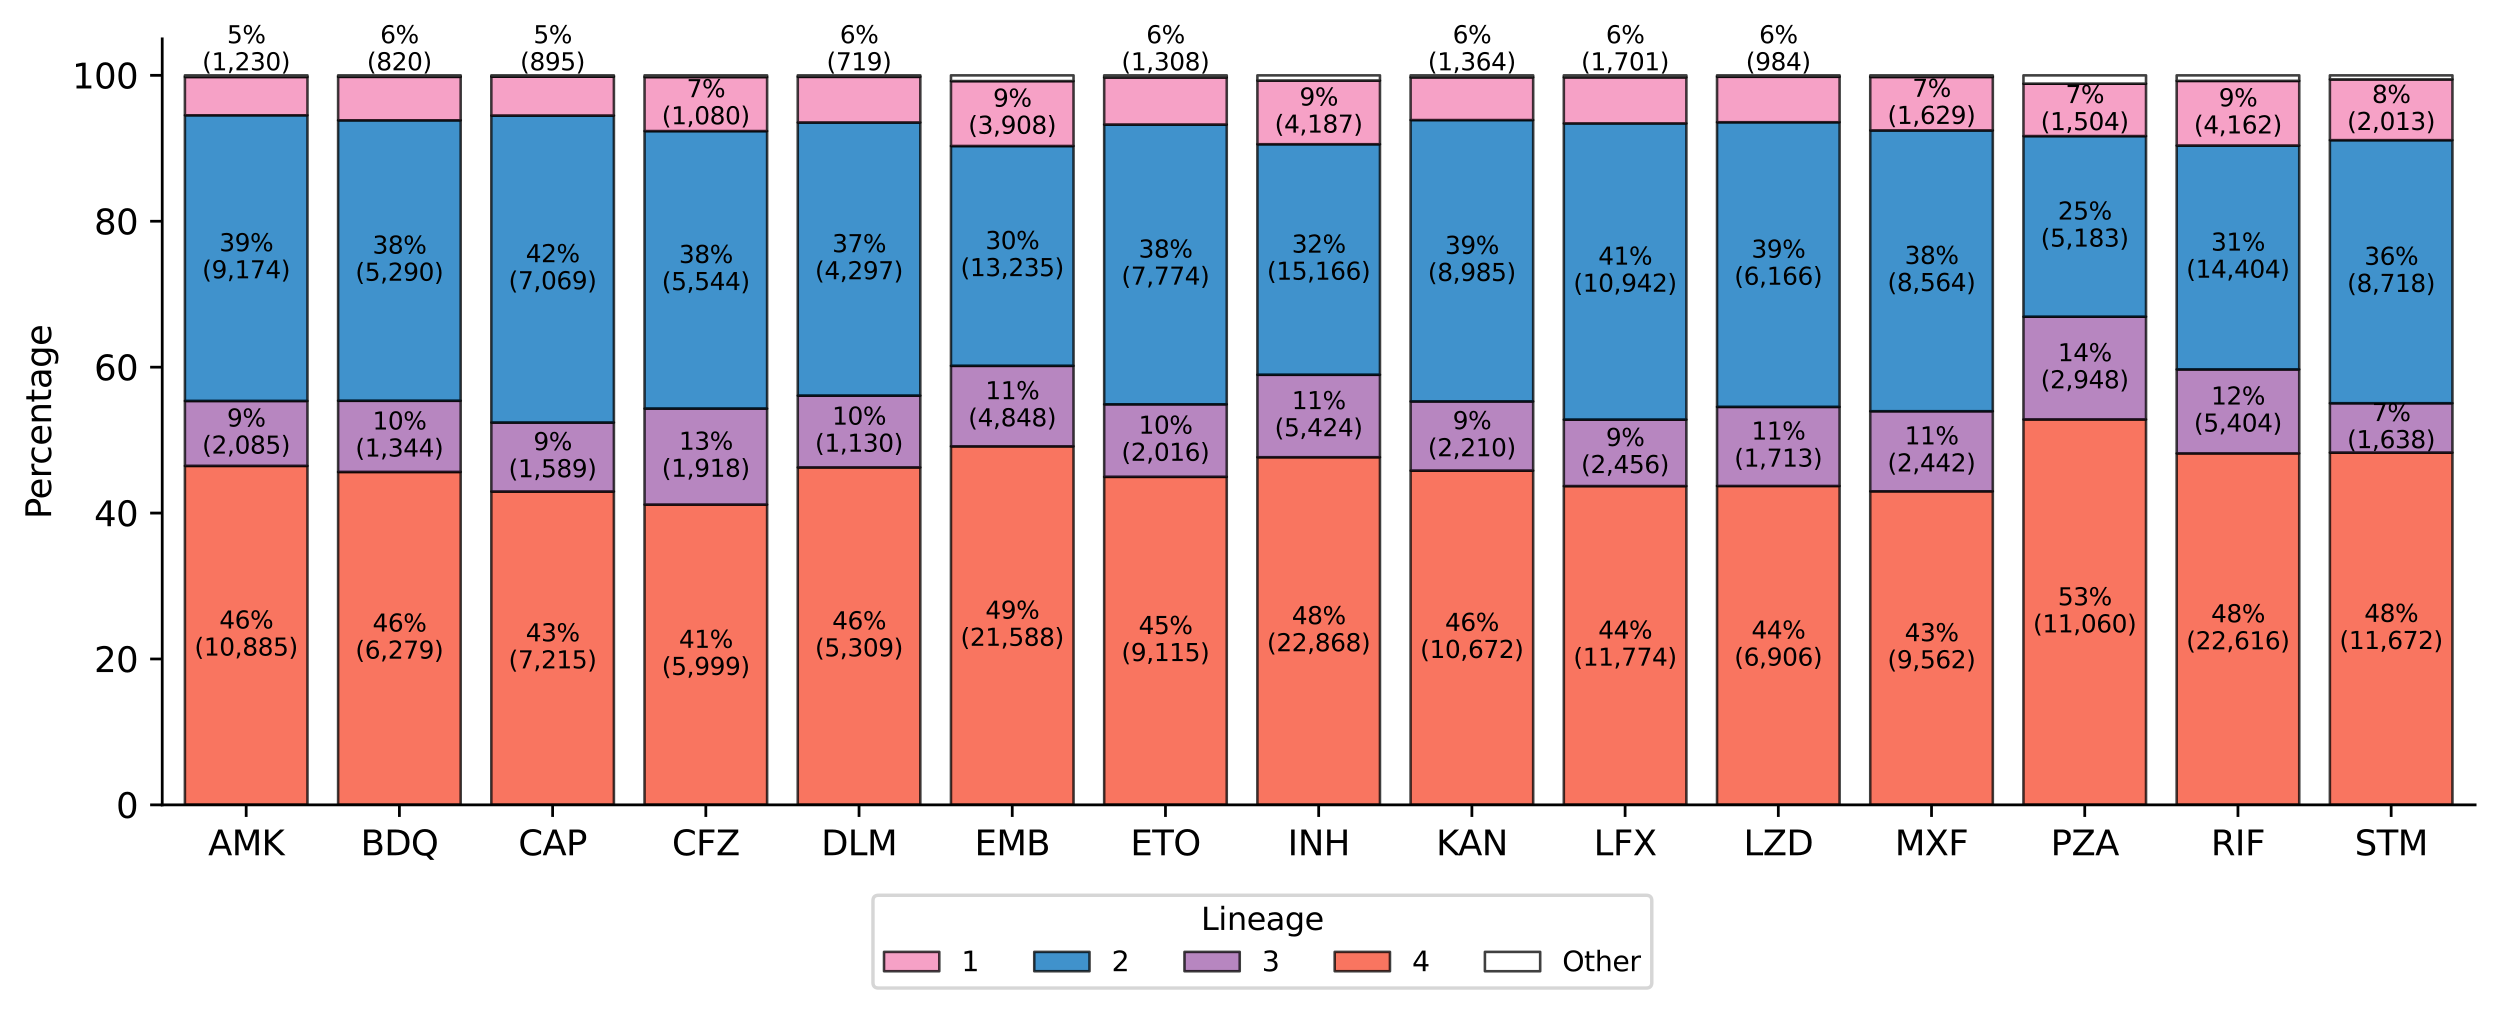 <?xml version="1.0" encoding="utf-8" standalone="no"?>
<!DOCTYPE svg PUBLIC "-//W3C//DTD SVG 1.1//EN"
  "http://www.w3.org/Graphics/SVG/1.1/DTD/svg11.dtd">
<svg xmlns:xlink="http://www.w3.org/1999/xlink" width="723.766pt" height="293.242pt" viewBox="0 0 723.766 293.242" xmlns="http://www.w3.org/2000/svg" version="1.1">
 <defs>
  <style type="text/css">*{stroke-linejoin: round; stroke-linecap: butt}</style>
 </defs>
 <g id="figure_1">
  <g id="patch_1">
   <path d="M 0 293.242 
L 723.766 293.242 
L 723.766 0 
L 0 0 
z
" style="fill: #ffffff"/>
  </g>
  <g id="axes_1">
   <g id="patch_2">
    <path d="M 46.966 233.013 
L 716.566 233.013 
L 716.566 11.253 
L 46.966 11.253 
z
" style="fill: #ffffff"/>
   </g>
   <g id="patch_3">
    <path d="M 53.53 233.013 
L 89.015 233.013 
L 89.015 134.878 
L 53.53 134.878 
z
" clip-path="url(#pf1a23cdc13)" style="fill: #f6472b; opacity: 0.75; stroke: #000000; stroke-width: 0.75; stroke-linejoin: miter"/>
   </g>
   <g id="patch_4">
    <path d="M 97.886 233.013 
L 133.371 233.013 
L 133.371 136.645 
L 97.886 136.645 
z
" clip-path="url(#pf1a23cdc13)" style="fill: #f6472b; opacity: 0.75; stroke: #000000; stroke-width: 0.75; stroke-linejoin: miter"/>
   </g>
   <g id="patch_5">
    <path d="M 142.243 233.013 
L 177.727 233.013 
L 177.727 142.305 
L 142.243 142.305 
z
" clip-path="url(#pf1a23cdc13)" style="fill: #f6472b; opacity: 0.75; stroke: #000000; stroke-width: 0.75; stroke-linejoin: miter"/>
   </g>
   <g id="patch_6">
    <path d="M 186.599 233.013 
L 222.084 233.013 
L 222.084 146.084 
L 186.599 146.084 
z
" clip-path="url(#pf1a23cdc13)" style="fill: #f6472b; opacity: 0.75; stroke: #000000; stroke-width: 0.75; stroke-linejoin: miter"/>
   </g>
   <g id="patch_7">
    <path d="M 230.955 233.013 
L 266.44 233.013 
L 266.44 135.325 
L 230.955 135.325 
z
" clip-path="url(#pf1a23cdc13)" style="fill: #f6472b; opacity: 0.75; stroke: #000000; stroke-width: 0.75; stroke-linejoin: miter"/>
   </g>
   <g id="patch_8">
    <path d="M 275.311 233.013 
L 310.796 233.013 
L 310.796 129.219 
L 275.311 129.219 
z
" clip-path="url(#pf1a23cdc13)" style="fill: #f6472b; opacity: 0.75; stroke: #000000; stroke-width: 0.75; stroke-linejoin: miter"/>
   </g>
   <g id="patch_9">
    <path d="M 319.667 233.013 
L 355.152 233.013 
L 355.152 138.055 
L 319.667 138.055 
z
" clip-path="url(#pf1a23cdc13)" style="fill: #f6472b; opacity: 0.75; stroke: #000000; stroke-width: 0.75; stroke-linejoin: miter"/>
   </g>
   <g id="patch_10">
    <path d="M 364.023 233.013 
L 399.508 233.013 
L 399.508 132.373 
L 364.023 132.373 
z
" clip-path="url(#pf1a23cdc13)" style="fill: #f6472b; opacity: 0.75; stroke: #000000; stroke-width: 0.75; stroke-linejoin: miter"/>
   </g>
   <g id="patch_11">
    <path d="M 408.379 233.013 
L 443.864 233.013 
L 443.864 136.257 
L 408.379 136.257 
z
" clip-path="url(#pf1a23cdc13)" style="fill: #f6472b; opacity: 0.75; stroke: #000000; stroke-width: 0.75; stroke-linejoin: miter"/>
   </g>
   <g id="patch_12">
    <path d="M 452.735 233.013 
L 488.22 233.013 
L 488.22 140.733 
L 452.735 140.733 
z
" clip-path="url(#pf1a23cdc13)" style="fill: #f6472b; opacity: 0.75; stroke: #000000; stroke-width: 0.75; stroke-linejoin: miter"/>
   </g>
   <g id="patch_13">
    <path d="M 497.092 233.013 
L 532.576 233.013 
L 532.576 140.7 
L 497.092 140.7 
z
" clip-path="url(#pf1a23cdc13)" style="fill: #f6472b; opacity: 0.75; stroke: #000000; stroke-width: 0.75; stroke-linejoin: miter"/>
   </g>
   <g id="patch_14">
    <path d="M 541.448 233.013 
L 576.933 233.013 
L 576.933 142.237 
L 541.448 142.237 
z
" clip-path="url(#pf1a23cdc13)" style="fill: #f6472b; opacity: 0.75; stroke: #000000; stroke-width: 0.75; stroke-linejoin: miter"/>
   </g>
   <g id="patch_15">
    <path d="M 585.804 233.013 
L 621.289 233.013 
L 621.289 121.436 
L 585.804 121.436 
z
" clip-path="url(#pf1a23cdc13)" style="fill: #f6472b; opacity: 0.75; stroke: #000000; stroke-width: 0.75; stroke-linejoin: miter"/>
   </g>
   <g id="patch_16">
    <path d="M 630.16 233.013 
L 665.645 233.013 
L 665.645 131.262 
L 630.16 131.262 
z
" clip-path="url(#pf1a23cdc13)" style="fill: #f6472b; opacity: 0.75; stroke: #000000; stroke-width: 0.75; stroke-linejoin: miter"/>
   </g>
   <g id="patch_17">
    <path d="M 674.516 233.013 
L 710.001 233.013 
L 710.001 131.047 
L 674.516 131.047 
z
" clip-path="url(#pf1a23cdc13)" style="fill: #f6472b; opacity: 0.75; stroke: #000000; stroke-width: 0.75; stroke-linejoin: miter"/>
   </g>
   <g id="patch_18">
    <path d="M 53.53 134.878 
L 89.015 134.878 
L 89.015 116.081 
L 53.53 116.081 
z
" clip-path="url(#pf1a23cdc13)" style="fill: #9f5eab; opacity: 0.75; stroke: #000000; stroke-width: 0.75; stroke-linejoin: miter"/>
   </g>
   <g id="patch_19">
    <path d="M 97.886 136.645 
L 133.371 136.645 
L 133.371 116.017 
L 97.886 116.017 
z
" clip-path="url(#pf1a23cdc13)" style="fill: #9f5eab; opacity: 0.75; stroke: #000000; stroke-width: 0.75; stroke-linejoin: miter"/>
   </g>
   <g id="patch_20">
    <path d="M 142.243 142.305 
L 177.727 142.305 
L 177.727 122.328 
L 142.243 122.328 
z
" clip-path="url(#pf1a23cdc13)" style="fill: #9f5eab; opacity: 0.75; stroke: #000000; stroke-width: 0.75; stroke-linejoin: miter"/>
   </g>
   <g id="patch_21">
    <path d="M 186.599 146.084 
L 222.084 146.084 
L 222.084 118.291 
L 186.599 118.291 
z
" clip-path="url(#pf1a23cdc13)" style="fill: #9f5eab; opacity: 0.75; stroke: #000000; stroke-width: 0.75; stroke-linejoin: miter"/>
   </g>
   <g id="patch_22">
    <path d="M 230.955 135.325 
L 266.44 135.325 
L 266.44 114.533 
L 230.955 114.533 
z
" clip-path="url(#pf1a23cdc13)" style="fill: #9f5eab; opacity: 0.75; stroke: #000000; stroke-width: 0.75; stroke-linejoin: miter"/>
   </g>
   <g id="patch_23">
    <path d="M 275.311 129.219 
L 310.796 129.219 
L 310.796 105.909 
L 275.311 105.909 
z
" clip-path="url(#pf1a23cdc13)" style="fill: #9f5eab; opacity: 0.75; stroke: #000000; stroke-width: 0.75; stroke-linejoin: miter"/>
   </g>
   <g id="patch_24">
    <path d="M 319.667 138.055 
L 355.152 138.055 
L 355.152 117.053 
L 319.667 117.053 
z
" clip-path="url(#pf1a23cdc13)" style="fill: #9f5eab; opacity: 0.75; stroke: #000000; stroke-width: 0.75; stroke-linejoin: miter"/>
   </g>
   <g id="patch_25">
    <path d="M 364.023 132.373 
L 399.508 132.373 
L 399.508 108.502 
L 364.023 108.502 
z
" clip-path="url(#pf1a23cdc13)" style="fill: #9f5eab; opacity: 0.75; stroke: #000000; stroke-width: 0.75; stroke-linejoin: miter"/>
   </g>
   <g id="patch_26">
    <path d="M 408.379 136.257 
L 443.864 136.257 
L 443.864 116.221 
L 408.379 116.221 
z
" clip-path="url(#pf1a23cdc13)" style="fill: #9f5eab; opacity: 0.75; stroke: #000000; stroke-width: 0.75; stroke-linejoin: miter"/>
   </g>
   <g id="patch_27">
    <path d="M 452.735 140.733 
L 488.22 140.733 
L 488.22 121.484 
L 452.735 121.484 
z
" clip-path="url(#pf1a23cdc13)" style="fill: #9f5eab; opacity: 0.75; stroke: #000000; stroke-width: 0.75; stroke-linejoin: miter"/>
   </g>
   <g id="patch_28">
    <path d="M 497.092 140.7 
L 532.576 140.7 
L 532.576 117.802 
L 497.092 117.802 
z
" clip-path="url(#pf1a23cdc13)" style="fill: #9f5eab; opacity: 0.75; stroke: #000000; stroke-width: 0.75; stroke-linejoin: miter"/>
   </g>
   <g id="patch_29">
    <path d="M 541.448 142.237 
L 576.933 142.237 
L 576.933 119.054 
L 541.448 119.054 
z
" clip-path="url(#pf1a23cdc13)" style="fill: #9f5eab; opacity: 0.75; stroke: #000000; stroke-width: 0.75; stroke-linejoin: miter"/>
   </g>
   <g id="patch_30">
    <path d="M 585.804 121.436 
L 621.289 121.436 
L 621.289 91.695 
L 585.804 91.695 
z
" clip-path="url(#pf1a23cdc13)" style="fill: #9f5eab; opacity: 0.75; stroke: #000000; stroke-width: 0.75; stroke-linejoin: miter"/>
   </g>
   <g id="patch_31">
    <path d="M 630.16 131.262 
L 665.645 131.262 
L 665.645 106.949 
L 630.16 106.949 
z
" clip-path="url(#pf1a23cdc13)" style="fill: #9f5eab; opacity: 0.75; stroke: #000000; stroke-width: 0.75; stroke-linejoin: miter"/>
   </g>
   <g id="patch_32">
    <path d="M 674.516 131.047 
L 710.001 131.047 
L 710.001 116.738 
L 674.516 116.738 
z
" clip-path="url(#pf1a23cdc13)" style="fill: #9f5eab; opacity: 0.75; stroke: #000000; stroke-width: 0.75; stroke-linejoin: miter"/>
   </g>
   <g id="patch_33">
    <path d="M 53.53 116.081 
L 89.015 116.081 
L 89.015 33.371 
L 53.53 33.371 
z
" clip-path="url(#pf1a23cdc13)" style="fill: #006dbb; opacity: 0.75; stroke: #000000; stroke-width: 0.75; stroke-linejoin: miter"/>
   </g>
   <g id="patch_34">
    <path d="M 97.886 116.017 
L 133.371 116.017 
L 133.371 34.828 
L 97.886 34.828 
z
" clip-path="url(#pf1a23cdc13)" style="fill: #006dbb; opacity: 0.75; stroke: #000000; stroke-width: 0.75; stroke-linejoin: miter"/>
   </g>
   <g id="patch_35">
    <path d="M 142.243 122.328 
L 177.727 122.328 
L 177.727 33.455 
L 142.243 33.455 
z
" clip-path="url(#pf1a23cdc13)" style="fill: #006dbb; opacity: 0.75; stroke: #000000; stroke-width: 0.75; stroke-linejoin: miter"/>
   </g>
   <g id="patch_36">
    <path d="M 186.599 118.291 
L 222.084 118.291 
L 222.084 37.956 
L 186.599 37.956 
z
" clip-path="url(#pf1a23cdc13)" style="fill: #006dbb; opacity: 0.75; stroke: #000000; stroke-width: 0.75; stroke-linejoin: miter"/>
   </g>
   <g id="patch_37">
    <path d="M 230.955 114.533 
L 266.44 114.533 
L 266.44 35.466 
L 230.955 35.466 
z
" clip-path="url(#pf1a23cdc13)" style="fill: #006dbb; opacity: 0.75; stroke: #000000; stroke-width: 0.75; stroke-linejoin: miter"/>
   </g>
   <g id="patch_38">
    <path d="M 275.311 105.909 
L 310.796 105.909 
L 310.796 42.276 
L 275.311 42.276 
z
" clip-path="url(#pf1a23cdc13)" style="fill: #006dbb; opacity: 0.75; stroke: #000000; stroke-width: 0.75; stroke-linejoin: miter"/>
   </g>
   <g id="patch_39">
    <path d="M 319.667 117.053 
L 355.152 117.053 
L 355.152 36.065 
L 319.667 36.065 
z
" clip-path="url(#pf1a23cdc13)" style="fill: #006dbb; opacity: 0.75; stroke: #000000; stroke-width: 0.75; stroke-linejoin: miter"/>
   </g>
   <g id="patch_40">
    <path d="M 364.023 108.502 
L 399.508 108.502 
L 399.508 41.758 
L 364.023 41.758 
z
" clip-path="url(#pf1a23cdc13)" style="fill: #006dbb; opacity: 0.75; stroke: #000000; stroke-width: 0.75; stroke-linejoin: miter"/>
   </g>
   <g id="patch_41">
    <path d="M 408.379 116.221 
L 443.864 116.221 
L 443.864 34.76 
L 408.379 34.76 
z
" clip-path="url(#pf1a23cdc13)" style="fill: #006dbb; opacity: 0.75; stroke: #000000; stroke-width: 0.75; stroke-linejoin: miter"/>
   </g>
   <g id="patch_42">
    <path d="M 452.735 121.484 
L 488.22 121.484 
L 488.22 35.725 
L 452.735 35.725 
z
" clip-path="url(#pf1a23cdc13)" style="fill: #006dbb; opacity: 0.75; stroke: #000000; stroke-width: 0.75; stroke-linejoin: miter"/>
   </g>
   <g id="patch_43">
    <path d="M 497.092 117.802 
L 532.576 117.802 
L 532.576 35.381 
L 497.092 35.381 
z
" clip-path="url(#pf1a23cdc13)" style="fill: #006dbb; opacity: 0.75; stroke: #000000; stroke-width: 0.75; stroke-linejoin: miter"/>
   </g>
   <g id="patch_44">
    <path d="M 541.448 119.054 
L 576.933 119.054 
L 576.933 37.753 
L 541.448 37.753 
z
" clip-path="url(#pf1a23cdc13)" style="fill: #006dbb; opacity: 0.75; stroke: #000000; stroke-width: 0.75; stroke-linejoin: miter"/>
   </g>
   <g id="patch_45">
    <path d="M 585.804 91.695 
L 621.289 91.695 
L 621.289 39.407 
L 585.804 39.407 
z
" clip-path="url(#pf1a23cdc13)" style="fill: #006dbb; opacity: 0.75; stroke: #000000; stroke-width: 0.75; stroke-linejoin: miter"/>
   </g>
   <g id="patch_46">
    <path d="M 630.16 106.949 
L 665.645 106.949 
L 665.645 42.144 
L 630.16 42.144 
z
" clip-path="url(#pf1a23cdc13)" style="fill: #006dbb; opacity: 0.75; stroke: #000000; stroke-width: 0.75; stroke-linejoin: miter"/>
   </g>
   <g id="patch_47">
    <path d="M 674.516 116.738 
L 710.001 116.738 
L 710.001 40.578 
L 674.516 40.578 
z
" clip-path="url(#pf1a23cdc13)" style="fill: #006dbb; opacity: 0.75; stroke: #000000; stroke-width: 0.75; stroke-linejoin: miter"/>
   </g>
   <g id="patch_48">
    <path d="M 53.53 33.371 
L 89.015 33.371 
L 89.015 22.282 
L 53.53 22.282 
z
" clip-path="url(#pf1a23cdc13)" style="fill: #f381b2; opacity: 0.75; stroke: #000000; stroke-width: 0.75; stroke-linejoin: miter"/>
   </g>
   <g id="patch_49">
    <path d="M 97.886 34.828 
L 133.371 34.828 
L 133.371 22.243 
L 97.886 22.243 
z
" clip-path="url(#pf1a23cdc13)" style="fill: #f381b2; opacity: 0.75; stroke: #000000; stroke-width: 0.75; stroke-linejoin: miter"/>
   </g>
   <g id="patch_50">
    <path d="M 142.243 33.455 
L 177.727 33.455 
L 177.727 22.203 
L 142.243 22.203 
z
" clip-path="url(#pf1a23cdc13)" style="fill: #f381b2; opacity: 0.75; stroke: #000000; stroke-width: 0.75; stroke-linejoin: miter"/>
   </g>
   <g id="patch_51">
    <path d="M 186.599 37.956 
L 222.084 37.956 
L 222.084 22.306 
L 186.599 22.306 
z
" clip-path="url(#pf1a23cdc13)" style="fill: #f381b2; opacity: 0.75; stroke: #000000; stroke-width: 0.75; stroke-linejoin: miter"/>
   </g>
   <g id="patch_52">
    <path d="M 230.955 35.466 
L 266.44 35.466 
L 266.44 22.236 
L 230.955 22.236 
z
" clip-path="url(#pf1a23cdc13)" style="fill: #f381b2; opacity: 0.75; stroke: #000000; stroke-width: 0.75; stroke-linejoin: miter"/>
   </g>
   <g id="patch_53">
    <path d="M 275.311 42.276 
L 310.796 42.276 
L 310.796 23.486 
L 275.311 23.486 
z
" clip-path="url(#pf1a23cdc13)" style="fill: #f381b2; opacity: 0.75; stroke: #000000; stroke-width: 0.75; stroke-linejoin: miter"/>
   </g>
   <g id="patch_54">
    <path d="M 319.667 36.065 
L 355.152 36.065 
L 355.152 22.438 
L 319.667 22.438 
z
" clip-path="url(#pf1a23cdc13)" style="fill: #f381b2; opacity: 0.75; stroke: #000000; stroke-width: 0.75; stroke-linejoin: miter"/>
   </g>
   <g id="patch_55">
    <path d="M 364.023 41.758 
L 399.508 41.758 
L 399.508 23.331 
L 364.023 23.331 
z
" clip-path="url(#pf1a23cdc13)" style="fill: #f381b2; opacity: 0.75; stroke: #000000; stroke-width: 0.75; stroke-linejoin: miter"/>
   </g>
   <g id="patch_56">
    <path d="M 408.379 34.76 
L 443.864 34.76 
L 443.864 22.393 
L 408.379 22.393 
z
" clip-path="url(#pf1a23cdc13)" style="fill: #f381b2; opacity: 0.75; stroke: #000000; stroke-width: 0.75; stroke-linejoin: miter"/>
   </g>
   <g id="patch_57">
    <path d="M 452.735 35.725 
L 488.22 35.725 
L 488.22 22.393 
L 452.735 22.393 
z
" clip-path="url(#pf1a23cdc13)" style="fill: #f381b2; opacity: 0.75; stroke: #000000; stroke-width: 0.75; stroke-linejoin: miter"/>
   </g>
   <g id="patch_58">
    <path d="M 497.092 35.381 
L 532.576 35.381 
L 532.576 22.228 
L 497.092 22.228 
z
" clip-path="url(#pf1a23cdc13)" style="fill: #f381b2; opacity: 0.75; stroke: #000000; stroke-width: 0.75; stroke-linejoin: miter"/>
   </g>
   <g id="patch_59">
    <path d="M 541.448 37.753 
L 576.933 37.753 
L 576.933 22.288 
L 541.448 22.288 
z
" clip-path="url(#pf1a23cdc13)" style="fill: #f381b2; opacity: 0.75; stroke: #000000; stroke-width: 0.75; stroke-linejoin: miter"/>
   </g>
   <g id="patch_60">
    <path d="M 585.804 39.407 
L 621.289 39.407 
L 621.289 24.234 
L 585.804 24.234 
z
" clip-path="url(#pf1a23cdc13)" style="fill: #f381b2; opacity: 0.75; stroke: #000000; stroke-width: 0.75; stroke-linejoin: miter"/>
   </g>
   <g id="patch_61">
    <path d="M 630.16 42.144 
L 665.645 42.144 
L 665.645 23.419 
L 630.16 23.419 
z
" clip-path="url(#pf1a23cdc13)" style="fill: #f381b2; opacity: 0.75; stroke: #000000; stroke-width: 0.75; stroke-linejoin: miter"/>
   </g>
   <g id="patch_62">
    <path d="M 674.516 40.578 
L 710.001 40.578 
L 710.001 22.993 
L 674.516 22.993 
z
" clip-path="url(#pf1a23cdc13)" style="fill: #f381b2; opacity: 0.75; stroke: #000000; stroke-width: 0.75; stroke-linejoin: miter"/>
   </g>
   <g id="patch_63">
    <path d="M 53.53 22.282 
L 89.015 22.282 
L 89.015 21.813 
L 53.53 21.813 
z
" clip-path="url(#pf1a23cdc13)" style="fill: #ffffff; opacity: 0.75; stroke: #000000; stroke-width: 0.75; stroke-linejoin: miter"/>
   </g>
   <g id="patch_64">
    <path d="M 97.886 22.243 
L 133.371 22.243 
L 133.371 21.813 
L 97.886 21.813 
z
" clip-path="url(#pf1a23cdc13)" style="fill: #ffffff; opacity: 0.75; stroke: #000000; stroke-width: 0.75; stroke-linejoin: miter"/>
   </g>
   <g id="patch_65">
    <path d="M 142.243 22.203 
L 177.727 22.203 
L 177.727 21.813 
L 142.243 21.813 
z
" clip-path="url(#pf1a23cdc13)" style="fill: #ffffff; opacity: 0.75; stroke: #000000; stroke-width: 0.75; stroke-linejoin: miter"/>
   </g>
   <g id="patch_66">
    <path d="M 186.599 22.306 
L 222.084 22.306 
L 222.084 21.813 
L 186.599 21.813 
z
" clip-path="url(#pf1a23cdc13)" style="fill: #ffffff; opacity: 0.75; stroke: #000000; stroke-width: 0.75; stroke-linejoin: miter"/>
   </g>
   <g id="patch_67">
    <path d="M 230.955 22.236 
L 266.44 22.236 
L 266.44 21.813 
L 230.955 21.813 
z
" clip-path="url(#pf1a23cdc13)" style="fill: #ffffff; opacity: 0.75; stroke: #000000; stroke-width: 0.75; stroke-linejoin: miter"/>
   </g>
   <g id="patch_68">
    <path d="M 275.311 23.486 
L 310.796 23.486 
L 310.796 21.813 
L 275.311 21.813 
z
" clip-path="url(#pf1a23cdc13)" style="fill: #ffffff; opacity: 0.75; stroke: #000000; stroke-width: 0.75; stroke-linejoin: miter"/>
   </g>
   <g id="patch_69">
    <path d="M 319.667 22.438 
L 355.152 22.438 
L 355.152 21.813 
L 319.667 21.813 
z
" clip-path="url(#pf1a23cdc13)" style="fill: #ffffff; opacity: 0.75; stroke: #000000; stroke-width: 0.75; stroke-linejoin: miter"/>
   </g>
   <g id="patch_70">
    <path d="M 364.023 23.331 
L 399.508 23.331 
L 399.508 21.813 
L 364.023 21.813 
z
" clip-path="url(#pf1a23cdc13)" style="fill: #ffffff; opacity: 0.75; stroke: #000000; stroke-width: 0.75; stroke-linejoin: miter"/>
   </g>
   <g id="patch_71">
    <path d="M 408.379 22.393 
L 443.864 22.393 
L 443.864 21.813 
L 408.379 21.813 
z
" clip-path="url(#pf1a23cdc13)" style="fill: #ffffff; opacity: 0.75; stroke: #000000; stroke-width: 0.75; stroke-linejoin: miter"/>
   </g>
   <g id="patch_72">
    <path d="M 452.735 22.393 
L 488.22 22.393 
L 488.22 21.813 
L 452.735 21.813 
z
" clip-path="url(#pf1a23cdc13)" style="fill: #ffffff; opacity: 0.75; stroke: #000000; stroke-width: 0.75; stroke-linejoin: miter"/>
   </g>
   <g id="patch_73">
    <path d="M 497.092 22.228 
L 532.576 22.228 
L 532.576 21.813 
L 497.092 21.813 
z
" clip-path="url(#pf1a23cdc13)" style="fill: #ffffff; opacity: 0.75; stroke: #000000; stroke-width: 0.75; stroke-linejoin: miter"/>
   </g>
   <g id="patch_74">
    <path d="M 541.448 22.288 
L 576.933 22.288 
L 576.933 21.813 
L 541.448 21.813 
z
" clip-path="url(#pf1a23cdc13)" style="fill: #ffffff; opacity: 0.75; stroke: #000000; stroke-width: 0.75; stroke-linejoin: miter"/>
   </g>
   <g id="patch_75">
    <path d="M 585.804 24.234 
L 621.289 24.234 
L 621.289 21.813 
L 585.804 21.813 
z
" clip-path="url(#pf1a23cdc13)" style="fill: #ffffff; opacity: 0.75; stroke: #000000; stroke-width: 0.75; stroke-linejoin: miter"/>
   </g>
   <g id="patch_76">
    <path d="M 630.16 23.419 
L 665.645 23.419 
L 665.645 21.813 
L 630.16 21.813 
z
" clip-path="url(#pf1a23cdc13)" style="fill: #ffffff; opacity: 0.75; stroke: #000000; stroke-width: 0.75; stroke-linejoin: miter"/>
   </g>
   <g id="patch_77">
    <path d="M 674.516 22.993 
L 710.001 22.993 
L 710.001 21.813 
L 674.516 21.813 
z
" clip-path="url(#pf1a23cdc13)" style="fill: #ffffff; opacity: 0.75; stroke: #000000; stroke-width: 0.75; stroke-linejoin: miter"/>
   </g>
   <g id="matplotlib.axis_1">
    <g id="xtick_1">
     <g id="line2d_1">
      <defs>
       <path id="mb77e3bea68" d="M 0 0 
L 0 3.5 
" style="stroke: #000000; stroke-width: 0.8"/>
      </defs>
      <g>
       <use xlink:href="#mb77e3bea68" x="71.273" y="233.013" style="stroke: #000000; stroke-width: 0.8"/>
      </g>
     </g>
     <g id="text_1">
      <!-- AMK -->
      <g transform="translate(60.259 247.612) scale(0.1 -0.1)">
       <defs>
        <path id="DejaVuSans-41" d="M 2188 4044 
L 1331 1722 
L 3047 1722 
L 2188 4044 
z
M 1831 4666 
L 2547 4666 
L 4325 0 
L 3669 0 
L 3244 1197 
L 1141 1197 
L 716 0 
L 50 0 
L 1831 4666 
z
" transform="scale(0.016)"/>
        <path id="DejaVuSans-4d" d="M 628 4666 
L 1569 4666 
L 2759 1491 
L 3956 4666 
L 4897 4666 
L 4897 0 
L 4281 0 
L 4281 4097 
L 3078 897 
L 2444 897 
L 1241 4097 
L 1241 0 
L 628 0 
L 628 4666 
z
" transform="scale(0.016)"/>
        <path id="DejaVuSans-4b" d="M 628 4666 
L 1259 4666 
L 1259 2694 
L 3353 4666 
L 4166 4666 
L 1850 2491 
L 4331 0 
L 3500 0 
L 1259 2247 
L 1259 0 
L 628 0 
L 628 4666 
z
" transform="scale(0.016)"/>
       </defs>
       <use xlink:href="#DejaVuSans-41"/>
       <use xlink:href="#DejaVuSans-4d" x="68.408"/>
       <use xlink:href="#DejaVuSans-4b" x="154.688"/>
      </g>
     </g>
    </g>
    <g id="xtick_2">
     <g id="line2d_2">
      <g>
       <use xlink:href="#mb77e3bea68" x="115.629" y="233.013" style="stroke: #000000; stroke-width: 0.8"/>
      </g>
     </g>
     <g id="text_2">
      <!-- BDQ -->
      <g transform="translate(104.412 247.612) scale(0.1 -0.1)">
       <defs>
        <path id="DejaVuSans-42" d="M 1259 2228 
L 1259 519 
L 2272 519 
Q 2781 519 3026 730 
Q 3272 941 3272 1375 
Q 3272 1813 3026 2020 
Q 2781 2228 2272 2228 
L 1259 2228 
z
M 1259 4147 
L 1259 2741 
L 2194 2741 
Q 2656 2741 2882 2914 
Q 3109 3088 3109 3444 
Q 3109 3797 2882 3972 
Q 2656 4147 2194 4147 
L 1259 4147 
z
M 628 4666 
L 2241 4666 
Q 2963 4666 3353 4366 
Q 3744 4066 3744 3513 
Q 3744 3084 3544 2831 
Q 3344 2578 2956 2516 
Q 3422 2416 3680 2098 
Q 3938 1781 3938 1306 
Q 3938 681 3513 340 
Q 3088 0 2303 0 
L 628 0 
L 628 4666 
z
" transform="scale(0.016)"/>
        <path id="DejaVuSans-44" d="M 1259 4147 
L 1259 519 
L 2022 519 
Q 2988 519 3436 956 
Q 3884 1394 3884 2338 
Q 3884 3275 3436 3711 
Q 2988 4147 2022 4147 
L 1259 4147 
z
M 628 4666 
L 1925 4666 
Q 3281 4666 3915 4102 
Q 4550 3538 4550 2338 
Q 4550 1131 3912 565 
Q 3275 0 1925 0 
L 628 0 
L 628 4666 
z
" transform="scale(0.016)"/>
        <path id="DejaVuSans-51" d="M 2522 4238 
Q 1834 4238 1429 3725 
Q 1025 3213 1025 2328 
Q 1025 1447 1429 934 
Q 1834 422 2522 422 
Q 3209 422 3611 934 
Q 4013 1447 4013 2328 
Q 4013 3213 3611 3725 
Q 3209 4238 2522 4238 
z
M 3406 84 
L 4238 -825 
L 3475 -825 
L 2784 -78 
Q 2681 -84 2626 -87 
Q 2572 -91 2522 -91 
Q 1538 -91 948 567 
Q 359 1225 359 2328 
Q 359 3434 948 4092 
Q 1538 4750 2522 4750 
Q 3503 4750 4090 4092 
Q 4678 3434 4678 2328 
Q 4678 1516 4351 937 
Q 4025 359 3406 84 
z
" transform="scale(0.016)"/>
       </defs>
       <use xlink:href="#DejaVuSans-42"/>
       <use xlink:href="#DejaVuSans-44" x="68.604"/>
       <use xlink:href="#DejaVuSans-51" x="145.605"/>
      </g>
     </g>
    </g>
    <g id="xtick_3">
     <g id="line2d_3">
      <g>
       <use xlink:href="#mb77e3bea68" x="159.985" y="233.013" style="stroke: #000000; stroke-width: 0.8"/>
      </g>
     </g>
     <g id="text_3">
      <!-- CAP -->
      <g transform="translate(150.058 247.612) scale(0.1 -0.1)">
       <defs>
        <path id="DejaVuSans-43" d="M 4122 4306 
L 4122 3641 
Q 3803 3938 3442 4084 
Q 3081 4231 2675 4231 
Q 1875 4231 1450 3742 
Q 1025 3253 1025 2328 
Q 1025 1406 1450 917 
Q 1875 428 2675 428 
Q 3081 428 3442 575 
Q 3803 722 4122 1019 
L 4122 359 
Q 3791 134 3420 21 
Q 3050 -91 2638 -91 
Q 1578 -91 968 557 
Q 359 1206 359 2328 
Q 359 3453 968 4101 
Q 1578 4750 2638 4750 
Q 3056 4750 3426 4639 
Q 3797 4528 4122 4306 
z
" transform="scale(0.016)"/>
        <path id="DejaVuSans-50" d="M 1259 4147 
L 1259 2394 
L 2053 2394 
Q 2494 2394 2734 2622 
Q 2975 2850 2975 3272 
Q 2975 3691 2734 3919 
Q 2494 4147 2053 4147 
L 1259 4147 
z
M 628 4666 
L 2053 4666 
Q 2838 4666 3239 4311 
Q 3641 3956 3641 3272 
Q 3641 2581 3239 2228 
Q 2838 1875 2053 1875 
L 1259 1875 
L 1259 0 
L 628 0 
L 628 4666 
z
" transform="scale(0.016)"/>
       </defs>
       <use xlink:href="#DejaVuSans-43"/>
       <use xlink:href="#DejaVuSans-41" x="69.824"/>
       <use xlink:href="#DejaVuSans-50" x="138.232"/>
      </g>
     </g>
    </g>
    <g id="xtick_4">
     <g id="line2d_4">
      <g>
       <use xlink:href="#mb77e3bea68" x="204.341" y="233.013" style="stroke: #000000; stroke-width: 0.8"/>
      </g>
     </g>
     <g id="text_4">
      <!-- CFZ -->
      <g transform="translate(194.549 247.612) scale(0.1 -0.1)">
       <defs>
        <path id="DejaVuSans-46" d="M 628 4666 
L 3309 4666 
L 3309 4134 
L 1259 4134 
L 1259 2759 
L 3109 2759 
L 3109 2228 
L 1259 2228 
L 1259 0 
L 628 0 
L 628 4666 
z
" transform="scale(0.016)"/>
        <path id="DejaVuSans-5a" d="M 359 4666 
L 4025 4666 
L 4025 4184 
L 1075 531 
L 4097 531 
L 4097 0 
L 288 0 
L 288 481 
L 3238 4134 
L 359 4134 
L 359 4666 
z
" transform="scale(0.016)"/>
       </defs>
       <use xlink:href="#DejaVuSans-43"/>
       <use xlink:href="#DejaVuSans-46" x="69.824"/>
       <use xlink:href="#DejaVuSans-5a" x="127.344"/>
      </g>
     </g>
    </g>
    <g id="xtick_5">
     <g id="line2d_5">
      <g>
       <use xlink:href="#mb77e3bea68" x="248.697" y="233.013" style="stroke: #000000; stroke-width: 0.8"/>
      </g>
     </g>
     <g id="text_5">
      <!-- DLM -->
      <g transform="translate(237.747 247.612) scale(0.1 -0.1)">
       <defs>
        <path id="DejaVuSans-4c" d="M 628 4666 
L 1259 4666 
L 1259 531 
L 3531 531 
L 3531 0 
L 628 0 
L 628 4666 
z
" transform="scale(0.016)"/>
       </defs>
       <use xlink:href="#DejaVuSans-44"/>
       <use xlink:href="#DejaVuSans-4c" x="77.002"/>
       <use xlink:href="#DejaVuSans-4d" x="132.715"/>
      </g>
     </g>
    </g>
    <g id="xtick_6">
     <g id="line2d_6">
      <g>
       <use xlink:href="#mb77e3bea68" x="293.053" y="233.013" style="stroke: #000000; stroke-width: 0.8"/>
      </g>
     </g>
     <g id="text_6">
      <!-- EMB -->
      <g transform="translate(282.149 247.612) scale(0.1 -0.1)">
       <defs>
        <path id="DejaVuSans-45" d="M 628 4666 
L 3578 4666 
L 3578 4134 
L 1259 4134 
L 1259 2753 
L 3481 2753 
L 3481 2222 
L 1259 2222 
L 1259 531 
L 3634 531 
L 3634 0 
L 628 0 
L 628 4666 
z
" transform="scale(0.016)"/>
       </defs>
       <use xlink:href="#DejaVuSans-45"/>
       <use xlink:href="#DejaVuSans-4d" x="63.184"/>
       <use xlink:href="#DejaVuSans-42" x="149.463"/>
      </g>
     </g>
    </g>
    <g id="xtick_7">
     <g id="line2d_7">
      <g>
       <use xlink:href="#mb77e3bea68" x="337.41" y="233.013" style="stroke: #000000; stroke-width: 0.8"/>
      </g>
     </g>
     <g id="text_7">
      <!-- ETO -->
      <g transform="translate(327.26 247.612) scale(0.1 -0.1)">
       <defs>
        <path id="DejaVuSans-54" d="M -19 4666 
L 3928 4666 
L 3928 4134 
L 2272 4134 
L 2272 0 
L 1638 0 
L 1638 4134 
L -19 4134 
L -19 4666 
z
" transform="scale(0.016)"/>
        <path id="DejaVuSans-4f" d="M 2522 4238 
Q 1834 4238 1429 3725 
Q 1025 3213 1025 2328 
Q 1025 1447 1429 934 
Q 1834 422 2522 422 
Q 3209 422 3611 934 
Q 4013 1447 4013 2328 
Q 4013 3213 3611 3725 
Q 3209 4238 2522 4238 
z
M 2522 4750 
Q 3503 4750 4090 4092 
Q 4678 3434 4678 2328 
Q 4678 1225 4090 567 
Q 3503 -91 2522 -91 
Q 1538 -91 948 565 
Q 359 1222 359 2328 
Q 359 3434 948 4092 
Q 1538 4750 2522 4750 
z
" transform="scale(0.016)"/>
       </defs>
       <use xlink:href="#DejaVuSans-45"/>
       <use xlink:href="#DejaVuSans-54" x="63.184"/>
       <use xlink:href="#DejaVuSans-4f" x="124.268"/>
      </g>
     </g>
    </g>
    <g id="xtick_8">
     <g id="line2d_8">
      <g>
       <use xlink:href="#mb77e3bea68" x="381.766" y="233.013" style="stroke: #000000; stroke-width: 0.8"/>
      </g>
     </g>
     <g id="text_8">
      <!-- INH -->
      <g transform="translate(372.79 247.612) scale(0.1 -0.1)">
       <defs>
        <path id="DejaVuSans-49" d="M 628 4666 
L 1259 4666 
L 1259 0 
L 628 0 
L 628 4666 
z
" transform="scale(0.016)"/>
        <path id="DejaVuSans-4e" d="M 628 4666 
L 1478 4666 
L 3547 763 
L 3547 4666 
L 4159 4666 
L 4159 0 
L 3309 0 
L 1241 3903 
L 1241 0 
L 628 0 
L 628 4666 
z
" transform="scale(0.016)"/>
        <path id="DejaVuSans-48" d="M 628 4666 
L 1259 4666 
L 1259 2753 
L 3553 2753 
L 3553 4666 
L 4184 4666 
L 4184 0 
L 3553 0 
L 3553 2222 
L 1259 2222 
L 1259 0 
L 628 0 
L 628 4666 
z
" transform="scale(0.016)"/>
       </defs>
       <use xlink:href="#DejaVuSans-49"/>
       <use xlink:href="#DejaVuSans-4e" x="29.492"/>
       <use xlink:href="#DejaVuSans-48" x="104.297"/>
      </g>
     </g>
    </g>
    <g id="xtick_9">
     <g id="line2d_9">
      <g>
       <use xlink:href="#mb77e3bea68" x="426.122" y="233.013" style="stroke: #000000; stroke-width: 0.8"/>
      </g>
     </g>
     <g id="text_9">
      <!-- KAN -->
      <g transform="translate(415.769 247.612) scale(0.1 -0.1)">
       <use xlink:href="#DejaVuSans-4b"/>
       <use xlink:href="#DejaVuSans-41" x="63.826"/>
       <use xlink:href="#DejaVuSans-4e" x="132.234"/>
      </g>
     </g>
    </g>
    <g id="xtick_10">
     <g id="line2d_10">
      <g>
       <use xlink:href="#mb77e3bea68" x="470.478" y="233.013" style="stroke: #000000; stroke-width: 0.8"/>
      </g>
     </g>
     <g id="text_10">
      <!-- LFX -->
      <g transform="translate(461.391 247.612) scale(0.1 -0.1)">
       <defs>
        <path id="DejaVuSans-58" d="M 403 4666 
L 1081 4666 
L 2241 2931 
L 3406 4666 
L 4084 4666 
L 2584 2425 
L 4184 0 
L 3506 0 
L 2194 1984 
L 872 0 
L 191 0 
L 1856 2491 
L 403 4666 
z
" transform="scale(0.016)"/>
       </defs>
       <use xlink:href="#DejaVuSans-4c"/>
       <use xlink:href="#DejaVuSans-46" x="55.713"/>
       <use xlink:href="#DejaVuSans-58" x="113.232"/>
      </g>
     </g>
    </g>
    <g id="xtick_11">
     <g id="line2d_11">
      <g>
       <use xlink:href="#mb77e3bea68" x="514.834" y="233.013" style="stroke: #000000; stroke-width: 0.8"/>
      </g>
     </g>
     <g id="text_11">
      <!-- LZD -->
      <g transform="translate(504.773 247.612) scale(0.1 -0.1)">
       <use xlink:href="#DejaVuSans-4c"/>
       <use xlink:href="#DejaVuSans-5a" x="55.713"/>
       <use xlink:href="#DejaVuSans-44" x="124.219"/>
      </g>
     </g>
    </g>
    <g id="xtick_12">
     <g id="line2d_12">
      <g>
       <use xlink:href="#mb77e3bea68" x="559.19" y="233.013" style="stroke: #000000; stroke-width: 0.8"/>
      </g>
     </g>
     <g id="text_12">
      <!-- MXF -->
      <g transform="translate(548.575 247.612) scale(0.1 -0.1)">
       <use xlink:href="#DejaVuSans-4d"/>
       <use xlink:href="#DejaVuSans-58" x="86.279"/>
       <use xlink:href="#DejaVuSans-46" x="154.785"/>
      </g>
     </g>
    </g>
    <g id="xtick_13">
     <g id="line2d_13">
      <g>
       <use xlink:href="#mb77e3bea68" x="603.546" y="233.013" style="stroke: #000000; stroke-width: 0.8"/>
      </g>
     </g>
     <g id="text_13">
      <!-- PZA -->
      <g transform="translate(593.686 247.612) scale(0.1 -0.1)">
       <use xlink:href="#DejaVuSans-50"/>
       <use xlink:href="#DejaVuSans-5a" x="60.303"/>
       <use xlink:href="#DejaVuSans-41" x="128.809"/>
      </g>
     </g>
    </g>
    <g id="xtick_14">
     <g id="line2d_14">
      <g>
       <use xlink:href="#mb77e3bea68" x="647.902" y="233.013" style="stroke: #000000; stroke-width: 0.8"/>
      </g>
     </g>
     <g id="text_14">
      <!-- RIF -->
      <g transform="translate(640.077 247.612) scale(0.1 -0.1)">
       <defs>
        <path id="DejaVuSans-52" d="M 2841 2188 
Q 3044 2119 3236 1894 
Q 3428 1669 3622 1275 
L 4263 0 
L 3584 0 
L 2988 1197 
Q 2756 1666 2539 1819 
Q 2322 1972 1947 1972 
L 1259 1972 
L 1259 0 
L 628 0 
L 628 4666 
L 2053 4666 
Q 2853 4666 3247 4331 
Q 3641 3997 3641 3322 
Q 3641 2881 3436 2590 
Q 3231 2300 2841 2188 
z
M 1259 4147 
L 1259 2491 
L 2053 2491 
Q 2509 2491 2742 2702 
Q 2975 2913 2975 3322 
Q 2975 3731 2742 3939 
Q 2509 4147 2053 4147 
L 1259 4147 
z
" transform="scale(0.016)"/>
       </defs>
       <use xlink:href="#DejaVuSans-52"/>
       <use xlink:href="#DejaVuSans-49" x="69.482"/>
       <use xlink:href="#DejaVuSans-46" x="98.975"/>
      </g>
     </g>
    </g>
    <g id="xtick_15">
     <g id="line2d_15">
      <g>
       <use xlink:href="#mb77e3bea68" x="692.258" y="233.013" style="stroke: #000000; stroke-width: 0.8"/>
      </g>
     </g>
     <g id="text_15">
      <!-- STM -->
      <g transform="translate(681.716 247.612) scale(0.1 -0.1)">
       <defs>
        <path id="DejaVuSans-53" d="M 3425 4513 
L 3425 3897 
Q 3066 4069 2747 4153 
Q 2428 4238 2131 4238 
Q 1616 4238 1336 4038 
Q 1056 3838 1056 3469 
Q 1056 3159 1242 3001 
Q 1428 2844 1947 2747 
L 2328 2669 
Q 3034 2534 3370 2195 
Q 3706 1856 3706 1288 
Q 3706 609 3251 259 
Q 2797 -91 1919 -91 
Q 1588 -91 1214 -16 
Q 841 59 441 206 
L 441 856 
Q 825 641 1194 531 
Q 1563 422 1919 422 
Q 2459 422 2753 634 
Q 3047 847 3047 1241 
Q 3047 1584 2836 1778 
Q 2625 1972 2144 2069 
L 1759 2144 
Q 1053 2284 737 2584 
Q 422 2884 422 3419 
Q 422 4038 858 4394 
Q 1294 4750 2059 4750 
Q 2388 4750 2728 4690 
Q 3069 4631 3425 4513 
z
" transform="scale(0.016)"/>
       </defs>
       <use xlink:href="#DejaVuSans-53"/>
       <use xlink:href="#DejaVuSans-54" x="63.477"/>
       <use xlink:href="#DejaVuSans-4d" x="124.561"/>
      </g>
     </g>
    </g>
   </g>
   <g id="matplotlib.axis_2">
    <g id="ytick_1">
     <g id="line2d_16">
      <defs>
       <path id="m66542a278a" d="M 0 0 
L -3.5 0 
" style="stroke: #000000; stroke-width: 0.8"/>
      </defs>
      <g>
       <use xlink:href="#m66542a278a" x="46.966" y="233.013" style="stroke: #000000; stroke-width: 0.8"/>
      </g>
     </g>
     <g id="text_16">
      <!-- 0 -->
      <g transform="translate(33.603 236.812) scale(0.1 -0.1)">
       <defs>
        <path id="DejaVuSans-30" d="M 2034 4250 
Q 1547 4250 1301 3770 
Q 1056 3291 1056 2328 
Q 1056 1369 1301 889 
Q 1547 409 2034 409 
Q 2525 409 2770 889 
Q 3016 1369 3016 2328 
Q 3016 3291 2770 3770 
Q 2525 4250 2034 4250 
z
M 2034 4750 
Q 2819 4750 3233 4129 
Q 3647 3509 3647 2328 
Q 3647 1150 3233 529 
Q 2819 -91 2034 -91 
Q 1250 -91 836 529 
Q 422 1150 422 2328 
Q 422 3509 836 4129 
Q 1250 4750 2034 4750 
z
" transform="scale(0.016)"/>
       </defs>
       <use xlink:href="#DejaVuSans-30"/>
      </g>
     </g>
    </g>
    <g id="ytick_2">
     <g id="line2d_17">
      <g>
       <use xlink:href="#m66542a278a" x="46.966" y="190.773" style="stroke: #000000; stroke-width: 0.8"/>
      </g>
     </g>
     <g id="text_17">
      <!-- 20 -->
      <g transform="translate(27.241 194.572) scale(0.1 -0.1)">
       <defs>
        <path id="DejaVuSans-32" d="M 1228 531 
L 3431 531 
L 3431 0 
L 469 0 
L 469 531 
Q 828 903 1448 1529 
Q 2069 2156 2228 2338 
Q 2531 2678 2651 2914 
Q 2772 3150 2772 3378 
Q 2772 3750 2511 3984 
Q 2250 4219 1831 4219 
Q 1534 4219 1204 4116 
Q 875 4013 500 3803 
L 500 4441 
Q 881 4594 1212 4672 
Q 1544 4750 1819 4750 
Q 2544 4750 2975 4387 
Q 3406 4025 3406 3419 
Q 3406 3131 3298 2873 
Q 3191 2616 2906 2266 
Q 2828 2175 2409 1742 
Q 1991 1309 1228 531 
z
" transform="scale(0.016)"/>
       </defs>
       <use xlink:href="#DejaVuSans-32"/>
       <use xlink:href="#DejaVuSans-30" x="63.623"/>
      </g>
     </g>
    </g>
    <g id="ytick_3">
     <g id="line2d_18">
      <g>
       <use xlink:href="#m66542a278a" x="46.966" y="148.533" style="stroke: #000000; stroke-width: 0.8"/>
      </g>
     </g>
     <g id="text_18">
      <!-- 40 -->
      <g transform="translate(27.241 152.332) scale(0.1 -0.1)">
       <defs>
        <path id="DejaVuSans-34" d="M 2419 4116 
L 825 1625 
L 2419 1625 
L 2419 4116 
z
M 2253 4666 
L 3047 4666 
L 3047 1625 
L 3713 1625 
L 3713 1100 
L 3047 1100 
L 3047 0 
L 2419 0 
L 2419 1100 
L 313 1100 
L 313 1709 
L 2253 4666 
z
" transform="scale(0.016)"/>
       </defs>
       <use xlink:href="#DejaVuSans-34"/>
       <use xlink:href="#DejaVuSans-30" x="63.623"/>
      </g>
     </g>
    </g>
    <g id="ytick_4">
     <g id="line2d_19">
      <g>
       <use xlink:href="#m66542a278a" x="46.966" y="106.293" style="stroke: #000000; stroke-width: 0.8"/>
      </g>
     </g>
     <g id="text_19">
      <!-- 60 -->
      <g transform="translate(27.241 110.092) scale(0.1 -0.1)">
       <defs>
        <path id="DejaVuSans-36" d="M 2113 2584 
Q 1688 2584 1439 2293 
Q 1191 2003 1191 1497 
Q 1191 994 1439 701 
Q 1688 409 2113 409 
Q 2538 409 2786 701 
Q 3034 994 3034 1497 
Q 3034 2003 2786 2293 
Q 2538 2584 2113 2584 
z
M 3366 4563 
L 3366 3988 
Q 3128 4100 2886 4159 
Q 2644 4219 2406 4219 
Q 1781 4219 1451 3797 
Q 1122 3375 1075 2522 
Q 1259 2794 1537 2939 
Q 1816 3084 2150 3084 
Q 2853 3084 3261 2657 
Q 3669 2231 3669 1497 
Q 3669 778 3244 343 
Q 2819 -91 2113 -91 
Q 1303 -91 875 529 
Q 447 1150 447 2328 
Q 447 3434 972 4092 
Q 1497 4750 2381 4750 
Q 2619 4750 2861 4703 
Q 3103 4656 3366 4563 
z
" transform="scale(0.016)"/>
       </defs>
       <use xlink:href="#DejaVuSans-36"/>
       <use xlink:href="#DejaVuSans-30" x="63.623"/>
      </g>
     </g>
    </g>
    <g id="ytick_5">
     <g id="line2d_20">
      <g>
       <use xlink:href="#m66542a278a" x="46.966" y="64.053" style="stroke: #000000; stroke-width: 0.8"/>
      </g>
     </g>
     <g id="text_20">
      <!-- 80 -->
      <g transform="translate(27.241 67.852) scale(0.1 -0.1)">
       <defs>
        <path id="DejaVuSans-38" d="M 2034 2216 
Q 1584 2216 1326 1975 
Q 1069 1734 1069 1313 
Q 1069 891 1326 650 
Q 1584 409 2034 409 
Q 2484 409 2743 651 
Q 3003 894 3003 1313 
Q 3003 1734 2745 1975 
Q 2488 2216 2034 2216 
z
M 1403 2484 
Q 997 2584 770 2862 
Q 544 3141 544 3541 
Q 544 4100 942 4425 
Q 1341 4750 2034 4750 
Q 2731 4750 3128 4425 
Q 3525 4100 3525 3541 
Q 3525 3141 3298 2862 
Q 3072 2584 2669 2484 
Q 3125 2378 3379 2068 
Q 3634 1759 3634 1313 
Q 3634 634 3220 271 
Q 2806 -91 2034 -91 
Q 1263 -91 848 271 
Q 434 634 434 1313 
Q 434 1759 690 2068 
Q 947 2378 1403 2484 
z
M 1172 3481 
Q 1172 3119 1398 2916 
Q 1625 2713 2034 2713 
Q 2441 2713 2670 2916 
Q 2900 3119 2900 3481 
Q 2900 3844 2670 4047 
Q 2441 4250 2034 4250 
Q 1625 4250 1398 4047 
Q 1172 3844 1172 3481 
z
" transform="scale(0.016)"/>
       </defs>
       <use xlink:href="#DejaVuSans-38"/>
       <use xlink:href="#DejaVuSans-30" x="63.623"/>
      </g>
     </g>
    </g>
    <g id="ytick_6">
     <g id="line2d_21">
      <g>
       <use xlink:href="#m66542a278a" x="46.966" y="21.813" style="stroke: #000000; stroke-width: 0.8"/>
      </g>
     </g>
     <g id="text_21">
      <!-- 100 -->
      <g transform="translate(20.878 25.612) scale(0.1 -0.1)">
       <defs>
        <path id="DejaVuSans-31" d="M 794 531 
L 1825 531 
L 1825 4091 
L 703 3866 
L 703 4441 
L 1819 4666 
L 2450 4666 
L 2450 531 
L 3481 531 
L 3481 0 
L 794 0 
L 794 531 
z
" transform="scale(0.016)"/>
       </defs>
       <use xlink:href="#DejaVuSans-31"/>
       <use xlink:href="#DejaVuSans-30" x="63.623"/>
       <use xlink:href="#DejaVuSans-30" x="127.246"/>
      </g>
     </g>
    </g>
    <g id="text_22">
     <!-- Percentage -->
     <g transform="translate(14.798 150.256) rotate(-90) scale(0.1 -0.1)">
      <defs>
       <path id="DejaVuSans-65" d="M 3597 1894 
L 3597 1613 
L 953 1613 
Q 991 1019 1311 708 
Q 1631 397 2203 397 
Q 2534 397 2845 478 
Q 3156 559 3463 722 
L 3463 178 
Q 3153 47 2828 -22 
Q 2503 -91 2169 -91 
Q 1331 -91 842 396 
Q 353 884 353 1716 
Q 353 2575 817 3079 
Q 1281 3584 2069 3584 
Q 2775 3584 3186 3129 
Q 3597 2675 3597 1894 
z
M 3022 2063 
Q 3016 2534 2758 2815 
Q 2500 3097 2075 3097 
Q 1594 3097 1305 2825 
Q 1016 2553 972 2059 
L 3022 2063 
z
" transform="scale(0.016)"/>
       <path id="DejaVuSans-72" d="M 2631 2963 
Q 2534 3019 2420 3045 
Q 2306 3072 2169 3072 
Q 1681 3072 1420 2755 
Q 1159 2438 1159 1844 
L 1159 0 
L 581 0 
L 581 3500 
L 1159 3500 
L 1159 2956 
Q 1341 3275 1631 3429 
Q 1922 3584 2338 3584 
Q 2397 3584 2469 3576 
Q 2541 3569 2628 3553 
L 2631 2963 
z
" transform="scale(0.016)"/>
       <path id="DejaVuSans-63" d="M 3122 3366 
L 3122 2828 
Q 2878 2963 2633 3030 
Q 2388 3097 2138 3097 
Q 1578 3097 1268 2742 
Q 959 2388 959 1747 
Q 959 1106 1268 751 
Q 1578 397 2138 397 
Q 2388 397 2633 464 
Q 2878 531 3122 666 
L 3122 134 
Q 2881 22 2623 -34 
Q 2366 -91 2075 -91 
Q 1284 -91 818 406 
Q 353 903 353 1747 
Q 353 2603 823 3093 
Q 1294 3584 2113 3584 
Q 2378 3584 2631 3529 
Q 2884 3475 3122 3366 
z
" transform="scale(0.016)"/>
       <path id="DejaVuSans-6e" d="M 3513 2113 
L 3513 0 
L 2938 0 
L 2938 2094 
Q 2938 2591 2744 2837 
Q 2550 3084 2163 3084 
Q 1697 3084 1428 2787 
Q 1159 2491 1159 1978 
L 1159 0 
L 581 0 
L 581 3500 
L 1159 3500 
L 1159 2956 
Q 1366 3272 1645 3428 
Q 1925 3584 2291 3584 
Q 2894 3584 3203 3211 
Q 3513 2838 3513 2113 
z
" transform="scale(0.016)"/>
       <path id="DejaVuSans-74" d="M 1172 4494 
L 1172 3500 
L 2356 3500 
L 2356 3053 
L 1172 3053 
L 1172 1153 
Q 1172 725 1289 603 
Q 1406 481 1766 481 
L 2356 481 
L 2356 0 
L 1766 0 
Q 1100 0 847 248 
Q 594 497 594 1153 
L 594 3053 
L 172 3053 
L 172 3500 
L 594 3500 
L 594 4494 
L 1172 4494 
z
" transform="scale(0.016)"/>
       <path id="DejaVuSans-61" d="M 2194 1759 
Q 1497 1759 1228 1600 
Q 959 1441 959 1056 
Q 959 750 1161 570 
Q 1363 391 1709 391 
Q 2188 391 2477 730 
Q 2766 1069 2766 1631 
L 2766 1759 
L 2194 1759 
z
M 3341 1997 
L 3341 0 
L 2766 0 
L 2766 531 
Q 2569 213 2275 61 
Q 1981 -91 1556 -91 
Q 1019 -91 701 211 
Q 384 513 384 1019 
Q 384 1609 779 1909 
Q 1175 2209 1959 2209 
L 2766 2209 
L 2766 2266 
Q 2766 2663 2505 2880 
Q 2244 3097 1772 3097 
Q 1472 3097 1187 3025 
Q 903 2953 641 2809 
L 641 3341 
Q 956 3463 1253 3523 
Q 1550 3584 1831 3584 
Q 2591 3584 2966 3190 
Q 3341 2797 3341 1997 
z
" transform="scale(0.016)"/>
       <path id="DejaVuSans-67" d="M 2906 1791 
Q 2906 2416 2648 2759 
Q 2391 3103 1925 3103 
Q 1463 3103 1205 2759 
Q 947 2416 947 1791 
Q 947 1169 1205 825 
Q 1463 481 1925 481 
Q 2391 481 2648 825 
Q 2906 1169 2906 1791 
z
M 3481 434 
Q 3481 -459 3084 -895 
Q 2688 -1331 1869 -1331 
Q 1566 -1331 1297 -1286 
Q 1028 -1241 775 -1147 
L 775 -588 
Q 1028 -725 1275 -790 
Q 1522 -856 1778 -856 
Q 2344 -856 2625 -561 
Q 2906 -266 2906 331 
L 2906 616 
Q 2728 306 2450 153 
Q 2172 0 1784 0 
Q 1141 0 747 490 
Q 353 981 353 1791 
Q 353 2603 747 3093 
Q 1141 3584 1784 3584 
Q 2172 3584 2450 3431 
Q 2728 3278 2906 2969 
L 2906 3500 
L 3481 3500 
L 3481 434 
z
" transform="scale(0.016)"/>
      </defs>
      <use xlink:href="#DejaVuSans-50"/>
      <use xlink:href="#DejaVuSans-65" x="56.678"/>
      <use xlink:href="#DejaVuSans-72" x="118.201"/>
      <use xlink:href="#DejaVuSans-63" x="157.064"/>
      <use xlink:href="#DejaVuSans-65" x="212.045"/>
      <use xlink:href="#DejaVuSans-6e" x="273.568"/>
      <use xlink:href="#DejaVuSans-74" x="336.947"/>
      <use xlink:href="#DejaVuSans-61" x="376.156"/>
      <use xlink:href="#DejaVuSans-67" x="437.436"/>
      <use xlink:href="#DejaVuSans-65" x="500.912"/>
     </g>
    </g>
   </g>
   <g id="patch_78">
    <path d="M 46.966 233.013 
L 46.966 11.253 
" style="fill: none; stroke: #000000; stroke-width: 0.8; stroke-linejoin: miter; stroke-linecap: square"/>
   </g>
   <g id="patch_79">
    <path d="M 46.966 233.013 
L 716.566 233.013 
" style="fill: none; stroke: #000000; stroke-width: 0.8; stroke-linejoin: miter; stroke-linecap: square"/>
   </g>
   <g id="text_23">
    <!-- 46% -->
    <g transform="translate(63.493 181.958) scale(0.07 -0.07)">
     <defs>
      <path id="DejaVuSans-25" d="M 4653 2053 
Q 4381 2053 4226 1822 
Q 4072 1591 4072 1178 
Q 4072 772 4226 539 
Q 4381 306 4653 306 
Q 4919 306 5073 539 
Q 5228 772 5228 1178 
Q 5228 1588 5073 1820 
Q 4919 2053 4653 2053 
z
M 4653 2450 
Q 5147 2450 5437 2106 
Q 5728 1763 5728 1178 
Q 5728 594 5436 251 
Q 5144 -91 4653 -91 
Q 4153 -91 3862 251 
Q 3572 594 3572 1178 
Q 3572 1766 3864 2108 
Q 4156 2450 4653 2450 
z
M 1428 4353 
Q 1159 4353 1004 4120 
Q 850 3888 850 3481 
Q 850 3069 1003 2837 
Q 1156 2606 1428 2606 
Q 1700 2606 1854 2837 
Q 2009 3069 2009 3481 
Q 2009 3884 1853 4118 
Q 1697 4353 1428 4353 
z
M 4250 4750 
L 4750 4750 
L 1831 -91 
L 1331 -91 
L 4250 4750 
z
M 1428 4750 
Q 1922 4750 2215 4408 
Q 2509 4066 2509 3481 
Q 2509 2891 2217 2550 
Q 1925 2209 1428 2209 
Q 931 2209 642 2551 
Q 353 2894 353 3481 
Q 353 4063 643 4406 
Q 934 4750 1428 4750 
z
" transform="scale(0.016)"/>
     </defs>
     <use xlink:href="#DejaVuSans-34"/>
     <use xlink:href="#DejaVuSans-36" x="63.623"/>
     <use xlink:href="#DejaVuSans-25" x="127.246"/>
    </g>
    <!-- (10,885) -->
    <g transform="translate(56.295 189.796) scale(0.07 -0.07)">
     <defs>
      <path id="DejaVuSans-28" d="M 1984 4856 
Q 1566 4138 1362 3434 
Q 1159 2731 1159 2009 
Q 1159 1288 1364 580 
Q 1569 -128 1984 -844 
L 1484 -844 
Q 1016 -109 783 600 
Q 550 1309 550 2009 
Q 550 2706 781 3412 
Q 1013 4119 1484 4856 
L 1984 4856 
z
" transform="scale(0.016)"/>
      <path id="DejaVuSans-2c" d="M 750 794 
L 1409 794 
L 1409 256 
L 897 -744 
L 494 -744 
L 750 256 
L 750 794 
z
" transform="scale(0.016)"/>
      <path id="DejaVuSans-35" d="M 691 4666 
L 3169 4666 
L 3169 4134 
L 1269 4134 
L 1269 2991 
Q 1406 3038 1543 3061 
Q 1681 3084 1819 3084 
Q 2600 3084 3056 2656 
Q 3513 2228 3513 1497 
Q 3513 744 3044 326 
Q 2575 -91 1722 -91 
Q 1428 -91 1123 -41 
Q 819 9 494 109 
L 494 744 
Q 775 591 1075 516 
Q 1375 441 1709 441 
Q 2250 441 2565 725 
Q 2881 1009 2881 1497 
Q 2881 1984 2565 2268 
Q 2250 2553 1709 2553 
Q 1456 2553 1204 2497 
Q 953 2441 691 2322 
L 691 4666 
z
" transform="scale(0.016)"/>
      <path id="DejaVuSans-29" d="M 513 4856 
L 1013 4856 
Q 1481 4119 1714 3412 
Q 1947 2706 1947 2009 
Q 1947 1309 1714 600 
Q 1481 -109 1013 -844 
L 513 -844 
Q 928 -128 1133 580 
Q 1338 1288 1338 2009 
Q 1338 2731 1133 3434 
Q 928 4138 513 4856 
z
" transform="scale(0.016)"/>
     </defs>
     <use xlink:href="#DejaVuSans-28"/>
     <use xlink:href="#DejaVuSans-31" x="39.014"/>
     <use xlink:href="#DejaVuSans-30" x="102.637"/>
     <use xlink:href="#DejaVuSans-2c" x="166.26"/>
     <use xlink:href="#DejaVuSans-38" x="198.047"/>
     <use xlink:href="#DejaVuSans-38" x="261.67"/>
     <use xlink:href="#DejaVuSans-35" x="325.293"/>
     <use xlink:href="#DejaVuSans-29" x="388.916"/>
    </g>
   </g>
   <g id="text_24">
    <!-- 46% -->
    <g transform="translate(107.85 182.841) scale(0.07 -0.07)">
     <use xlink:href="#DejaVuSans-34"/>
     <use xlink:href="#DejaVuSans-36" x="63.623"/>
     <use xlink:href="#DejaVuSans-25" x="127.246"/>
    </g>
    <!-- (6,279) -->
    <g transform="translate(102.878 190.68) scale(0.07 -0.07)">
     <defs>
      <path id="DejaVuSans-37" d="M 525 4666 
L 3525 4666 
L 3525 4397 
L 1831 0 
L 1172 0 
L 2766 4134 
L 525 4134 
L 525 4666 
z
" transform="scale(0.016)"/>
      <path id="DejaVuSans-39" d="M 703 97 
L 703 672 
Q 941 559 1184 500 
Q 1428 441 1663 441 
Q 2288 441 2617 861 
Q 2947 1281 2994 2138 
Q 2813 1869 2534 1725 
Q 2256 1581 1919 1581 
Q 1219 1581 811 2004 
Q 403 2428 403 3163 
Q 403 3881 828 4315 
Q 1253 4750 1959 4750 
Q 2769 4750 3195 4129 
Q 3622 3509 3622 2328 
Q 3622 1225 3098 567 
Q 2575 -91 1691 -91 
Q 1453 -91 1209 -44 
Q 966 3 703 97 
z
M 1959 2075 
Q 2384 2075 2632 2365 
Q 2881 2656 2881 3163 
Q 2881 3666 2632 3958 
Q 2384 4250 1959 4250 
Q 1534 4250 1286 3958 
Q 1038 3666 1038 3163 
Q 1038 2656 1286 2365 
Q 1534 2075 1959 2075 
z
" transform="scale(0.016)"/>
     </defs>
     <use xlink:href="#DejaVuSans-28"/>
     <use xlink:href="#DejaVuSans-36" x="39.014"/>
     <use xlink:href="#DejaVuSans-2c" x="102.637"/>
     <use xlink:href="#DejaVuSans-32" x="134.424"/>
     <use xlink:href="#DejaVuSans-37" x="198.047"/>
     <use xlink:href="#DejaVuSans-39" x="261.67"/>
     <use xlink:href="#DejaVuSans-29" x="325.293"/>
    </g>
   </g>
   <g id="text_25">
    <!-- 43% -->
    <g transform="translate(152.206 185.671) scale(0.07 -0.07)">
     <defs>
      <path id="DejaVuSans-33" d="M 2597 2516 
Q 3050 2419 3304 2112 
Q 3559 1806 3559 1356 
Q 3559 666 3084 287 
Q 2609 -91 1734 -91 
Q 1441 -91 1130 -33 
Q 819 25 488 141 
L 488 750 
Q 750 597 1062 519 
Q 1375 441 1716 441 
Q 2309 441 2620 675 
Q 2931 909 2931 1356 
Q 2931 1769 2642 2001 
Q 2353 2234 1838 2234 
L 1294 2234 
L 1294 2753 
L 1863 2753 
Q 2328 2753 2575 2939 
Q 2822 3125 2822 3475 
Q 2822 3834 2567 4026 
Q 2313 4219 1838 4219 
Q 1578 4219 1281 4162 
Q 984 4106 628 3988 
L 628 4550 
Q 988 4650 1302 4700 
Q 1616 4750 1894 4750 
Q 2613 4750 3031 4423 
Q 3450 4097 3450 3541 
Q 3450 3153 3228 2886 
Q 3006 2619 2597 2516 
z
" transform="scale(0.016)"/>
     </defs>
     <use xlink:href="#DejaVuSans-34"/>
     <use xlink:href="#DejaVuSans-33" x="63.623"/>
     <use xlink:href="#DejaVuSans-25" x="127.246"/>
    </g>
    <!-- (7,215) -->
    <g transform="translate(147.234 193.51) scale(0.07 -0.07)">
     <use xlink:href="#DejaVuSans-28"/>
     <use xlink:href="#DejaVuSans-37" x="39.014"/>
     <use xlink:href="#DejaVuSans-2c" x="102.637"/>
     <use xlink:href="#DejaVuSans-32" x="134.424"/>
     <use xlink:href="#DejaVuSans-31" x="198.047"/>
     <use xlink:href="#DejaVuSans-35" x="261.67"/>
     <use xlink:href="#DejaVuSans-29" x="325.293"/>
    </g>
   </g>
   <g id="text_26">
    <!-- 41% -->
    <g transform="translate(196.562 187.561) scale(0.07 -0.07)">
     <use xlink:href="#DejaVuSans-34"/>
     <use xlink:href="#DejaVuSans-31" x="63.623"/>
     <use xlink:href="#DejaVuSans-25" x="127.246"/>
    </g>
    <!-- (5,999) -->
    <g transform="translate(191.59 195.399) scale(0.07 -0.07)">
     <use xlink:href="#DejaVuSans-28"/>
     <use xlink:href="#DejaVuSans-35" x="39.014"/>
     <use xlink:href="#DejaVuSans-2c" x="102.637"/>
     <use xlink:href="#DejaVuSans-39" x="134.424"/>
     <use xlink:href="#DejaVuSans-39" x="198.047"/>
     <use xlink:href="#DejaVuSans-39" x="261.67"/>
     <use xlink:href="#DejaVuSans-29" x="325.293"/>
    </g>
   </g>
   <g id="text_27">
    <!-- 46% -->
    <g transform="translate(240.918 182.182) scale(0.07 -0.07)">
     <use xlink:href="#DejaVuSans-34"/>
     <use xlink:href="#DejaVuSans-36" x="63.623"/>
     <use xlink:href="#DejaVuSans-25" x="127.246"/>
    </g>
    <!-- (5,309) -->
    <g transform="translate(235.946 190.02) scale(0.07 -0.07)">
     <use xlink:href="#DejaVuSans-28"/>
     <use xlink:href="#DejaVuSans-35" x="39.014"/>
     <use xlink:href="#DejaVuSans-2c" x="102.637"/>
     <use xlink:href="#DejaVuSans-33" x="134.424"/>
     <use xlink:href="#DejaVuSans-30" x="198.047"/>
     <use xlink:href="#DejaVuSans-39" x="261.67"/>
     <use xlink:href="#DejaVuSans-29" x="325.293"/>
    </g>
   </g>
   <g id="text_28">
    <!-- 49% -->
    <g transform="translate(285.274 179.128) scale(0.07 -0.07)">
     <use xlink:href="#DejaVuSans-34"/>
     <use xlink:href="#DejaVuSans-39" x="63.623"/>
     <use xlink:href="#DejaVuSans-25" x="127.246"/>
    </g>
    <!-- (21,588) -->
    <g transform="translate(278.076 186.967) scale(0.07 -0.07)">
     <use xlink:href="#DejaVuSans-28"/>
     <use xlink:href="#DejaVuSans-32" x="39.014"/>
     <use xlink:href="#DejaVuSans-31" x="102.637"/>
     <use xlink:href="#DejaVuSans-2c" x="166.26"/>
     <use xlink:href="#DejaVuSans-35" x="198.047"/>
     <use xlink:href="#DejaVuSans-38" x="261.67"/>
     <use xlink:href="#DejaVuSans-38" x="325.293"/>
     <use xlink:href="#DejaVuSans-29" x="388.916"/>
    </g>
   </g>
   <g id="text_29">
    <!-- 45% -->
    <g transform="translate(329.63 183.546) scale(0.07 -0.07)">
     <use xlink:href="#DejaVuSans-34"/>
     <use xlink:href="#DejaVuSans-35" x="63.623"/>
     <use xlink:href="#DejaVuSans-25" x="127.246"/>
    </g>
    <!-- (9,115) -->
    <g transform="translate(324.659 191.385) scale(0.07 -0.07)">
     <use xlink:href="#DejaVuSans-28"/>
     <use xlink:href="#DejaVuSans-39" x="39.014"/>
     <use xlink:href="#DejaVuSans-2c" x="102.637"/>
     <use xlink:href="#DejaVuSans-31" x="134.424"/>
     <use xlink:href="#DejaVuSans-31" x="198.047"/>
     <use xlink:href="#DejaVuSans-35" x="261.67"/>
     <use xlink:href="#DejaVuSans-29" x="325.293"/>
    </g>
   </g>
   <g id="text_30">
    <!-- 48% -->
    <g transform="translate(373.986 180.705) scale(0.07 -0.07)">
     <use xlink:href="#DejaVuSans-34"/>
     <use xlink:href="#DejaVuSans-38" x="63.623"/>
     <use xlink:href="#DejaVuSans-25" x="127.246"/>
    </g>
    <!-- (22,868) -->
    <g transform="translate(366.788 188.544) scale(0.07 -0.07)">
     <use xlink:href="#DejaVuSans-28"/>
     <use xlink:href="#DejaVuSans-32" x="39.014"/>
     <use xlink:href="#DejaVuSans-32" x="102.637"/>
     <use xlink:href="#DejaVuSans-2c" x="166.26"/>
     <use xlink:href="#DejaVuSans-38" x="198.047"/>
     <use xlink:href="#DejaVuSans-36" x="261.67"/>
     <use xlink:href="#DejaVuSans-38" x="325.293"/>
     <use xlink:href="#DejaVuSans-29" x="388.916"/>
    </g>
   </g>
   <g id="text_31">
    <!-- 46% -->
    <g transform="translate(418.342 182.648) scale(0.07 -0.07)">
     <use xlink:href="#DejaVuSans-34"/>
     <use xlink:href="#DejaVuSans-36" x="63.623"/>
     <use xlink:href="#DejaVuSans-25" x="127.246"/>
    </g>
    <!-- (10,672) -->
    <g transform="translate(411.144 190.486) scale(0.07 -0.07)">
     <use xlink:href="#DejaVuSans-28"/>
     <use xlink:href="#DejaVuSans-31" x="39.014"/>
     <use xlink:href="#DejaVuSans-30" x="102.637"/>
     <use xlink:href="#DejaVuSans-2c" x="166.26"/>
     <use xlink:href="#DejaVuSans-36" x="198.047"/>
     <use xlink:href="#DejaVuSans-37" x="261.67"/>
     <use xlink:href="#DejaVuSans-32" x="325.293"/>
     <use xlink:href="#DejaVuSans-29" x="388.916"/>
    </g>
   </g>
   <g id="text_32">
    <!-- 44% -->
    <g transform="translate(462.699 184.885) scale(0.07 -0.07)">
     <use xlink:href="#DejaVuSans-34"/>
     <use xlink:href="#DejaVuSans-34" x="63.623"/>
     <use xlink:href="#DejaVuSans-25" x="127.246"/>
    </g>
    <!-- (11,774) -->
    <g transform="translate(455.5 192.724) scale(0.07 -0.07)">
     <use xlink:href="#DejaVuSans-28"/>
     <use xlink:href="#DejaVuSans-31" x="39.014"/>
     <use xlink:href="#DejaVuSans-31" x="102.637"/>
     <use xlink:href="#DejaVuSans-2c" x="166.26"/>
     <use xlink:href="#DejaVuSans-37" x="198.047"/>
     <use xlink:href="#DejaVuSans-37" x="261.67"/>
     <use xlink:href="#DejaVuSans-34" x="325.293"/>
     <use xlink:href="#DejaVuSans-29" x="388.916"/>
    </g>
   </g>
   <g id="text_33">
    <!-- 44% -->
    <g transform="translate(507.055 184.869) scale(0.07 -0.07)">
     <use xlink:href="#DejaVuSans-34"/>
     <use xlink:href="#DejaVuSans-34" x="63.623"/>
     <use xlink:href="#DejaVuSans-25" x="127.246"/>
    </g>
    <!-- (6,906) -->
    <g transform="translate(502.083 192.707) scale(0.07 -0.07)">
     <use xlink:href="#DejaVuSans-28"/>
     <use xlink:href="#DejaVuSans-36" x="39.014"/>
     <use xlink:href="#DejaVuSans-2c" x="102.637"/>
     <use xlink:href="#DejaVuSans-39" x="134.424"/>
     <use xlink:href="#DejaVuSans-30" x="198.047"/>
     <use xlink:href="#DejaVuSans-36" x="261.67"/>
     <use xlink:href="#DejaVuSans-29" x="325.293"/>
    </g>
   </g>
   <g id="text_34">
    <!-- 43% -->
    <g transform="translate(551.411 185.637) scale(0.07 -0.07)">
     <use xlink:href="#DejaVuSans-34"/>
     <use xlink:href="#DejaVuSans-33" x="63.623"/>
     <use xlink:href="#DejaVuSans-25" x="127.246"/>
    </g>
    <!-- (9,562) -->
    <g transform="translate(546.439 193.476) scale(0.07 -0.07)">
     <use xlink:href="#DejaVuSans-28"/>
     <use xlink:href="#DejaVuSans-39" x="39.014"/>
     <use xlink:href="#DejaVuSans-2c" x="102.637"/>
     <use xlink:href="#DejaVuSans-35" x="134.424"/>
     <use xlink:href="#DejaVuSans-36" x="198.047"/>
     <use xlink:href="#DejaVuSans-32" x="261.67"/>
     <use xlink:href="#DejaVuSans-29" x="325.293"/>
    </g>
   </g>
   <g id="text_35">
    <!-- 53% -->
    <g transform="translate(595.767 175.237) scale(0.07 -0.07)">
     <use xlink:href="#DejaVuSans-35"/>
     <use xlink:href="#DejaVuSans-33" x="63.623"/>
     <use xlink:href="#DejaVuSans-25" x="127.246"/>
    </g>
    <!-- (11,060) -->
    <g transform="translate(588.568 183.075) scale(0.07 -0.07)">
     <use xlink:href="#DejaVuSans-28"/>
     <use xlink:href="#DejaVuSans-31" x="39.014"/>
     <use xlink:href="#DejaVuSans-31" x="102.637"/>
     <use xlink:href="#DejaVuSans-2c" x="166.26"/>
     <use xlink:href="#DejaVuSans-30" x="198.047"/>
     <use xlink:href="#DejaVuSans-36" x="261.67"/>
     <use xlink:href="#DejaVuSans-30" x="325.293"/>
     <use xlink:href="#DejaVuSans-29" x="388.916"/>
    </g>
   </g>
   <g id="text_36">
    <!-- 48% -->
    <g transform="translate(640.123 180.15) scale(0.07 -0.07)">
     <use xlink:href="#DejaVuSans-34"/>
     <use xlink:href="#DejaVuSans-38" x="63.623"/>
     <use xlink:href="#DejaVuSans-25" x="127.246"/>
    </g>
    <!-- (22,616) -->
    <g transform="translate(632.925 187.988) scale(0.07 -0.07)">
     <use xlink:href="#DejaVuSans-28"/>
     <use xlink:href="#DejaVuSans-32" x="39.014"/>
     <use xlink:href="#DejaVuSans-32" x="102.637"/>
     <use xlink:href="#DejaVuSans-2c" x="166.26"/>
     <use xlink:href="#DejaVuSans-36" x="198.047"/>
     <use xlink:href="#DejaVuSans-31" x="261.67"/>
     <use xlink:href="#DejaVuSans-36" x="325.293"/>
     <use xlink:href="#DejaVuSans-29" x="388.916"/>
    </g>
   </g>
   <g id="text_37">
    <!-- 48% -->
    <g transform="translate(684.479 180.043) scale(0.07 -0.07)">
     <use xlink:href="#DejaVuSans-34"/>
     <use xlink:href="#DejaVuSans-38" x="63.623"/>
     <use xlink:href="#DejaVuSans-25" x="127.246"/>
    </g>
    <!-- (11,672) -->
    <g transform="translate(677.281 187.881) scale(0.07 -0.07)">
     <use xlink:href="#DejaVuSans-28"/>
     <use xlink:href="#DejaVuSans-31" x="39.014"/>
     <use xlink:href="#DejaVuSans-31" x="102.637"/>
     <use xlink:href="#DejaVuSans-2c" x="166.26"/>
     <use xlink:href="#DejaVuSans-36" x="198.047"/>
     <use xlink:href="#DejaVuSans-37" x="261.67"/>
     <use xlink:href="#DejaVuSans-32" x="325.293"/>
     <use xlink:href="#DejaVuSans-29" x="388.916"/>
    </g>
   </g>
   <g id="text_38">
    <!-- 9% -->
    <g transform="translate(65.72 123.492) scale(0.07 -0.07)">
     <use xlink:href="#DejaVuSans-39"/>
     <use xlink:href="#DejaVuSans-25" x="63.623"/>
    </g>
    <!-- (2,085) -->
    <g transform="translate(58.522 131.33) scale(0.07 -0.07)">
     <use xlink:href="#DejaVuSans-28"/>
     <use xlink:href="#DejaVuSans-32" x="39.014"/>
     <use xlink:href="#DejaVuSans-2c" x="102.637"/>
     <use xlink:href="#DejaVuSans-30" x="134.424"/>
     <use xlink:href="#DejaVuSans-38" x="198.047"/>
     <use xlink:href="#DejaVuSans-35" x="261.67"/>
     <use xlink:href="#DejaVuSans-29" x="325.293"/>
    </g>
   </g>
   <g id="text_39">
    <!-- 10% -->
    <g transform="translate(107.85 124.343) scale(0.07 -0.07)">
     <use xlink:href="#DejaVuSans-31"/>
     <use xlink:href="#DejaVuSans-30" x="63.623"/>
     <use xlink:href="#DejaVuSans-25" x="127.246"/>
    </g>
    <!-- (1,344) -->
    <g transform="translate(102.878 132.182) scale(0.07 -0.07)">
     <use xlink:href="#DejaVuSans-28"/>
     <use xlink:href="#DejaVuSans-31" x="39.014"/>
     <use xlink:href="#DejaVuSans-2c" x="102.637"/>
     <use xlink:href="#DejaVuSans-33" x="134.424"/>
     <use xlink:href="#DejaVuSans-34" x="198.047"/>
     <use xlink:href="#DejaVuSans-34" x="261.67"/>
     <use xlink:href="#DejaVuSans-29" x="325.293"/>
    </g>
   </g>
   <g id="text_40">
    <!-- 9% -->
    <g transform="translate(154.433 130.329) scale(0.07 -0.07)">
     <use xlink:href="#DejaVuSans-39"/>
     <use xlink:href="#DejaVuSans-25" x="63.623"/>
    </g>
    <!-- (1,589) -->
    <g transform="translate(147.234 138.167) scale(0.07 -0.07)">
     <use xlink:href="#DejaVuSans-28"/>
     <use xlink:href="#DejaVuSans-31" x="39.014"/>
     <use xlink:href="#DejaVuSans-2c" x="102.637"/>
     <use xlink:href="#DejaVuSans-35" x="134.424"/>
     <use xlink:href="#DejaVuSans-38" x="198.047"/>
     <use xlink:href="#DejaVuSans-39" x="261.67"/>
     <use xlink:href="#DejaVuSans-29" x="325.293"/>
    </g>
   </g>
   <g id="text_41">
    <!-- 13% -->
    <g transform="translate(196.562 130.2) scale(0.07 -0.07)">
     <use xlink:href="#DejaVuSans-31"/>
     <use xlink:href="#DejaVuSans-33" x="63.623"/>
     <use xlink:href="#DejaVuSans-25" x="127.246"/>
    </g>
    <!-- (1,918) -->
    <g transform="translate(191.59 138.039) scale(0.07 -0.07)">
     <use xlink:href="#DejaVuSans-28"/>
     <use xlink:href="#DejaVuSans-31" x="39.014"/>
     <use xlink:href="#DejaVuSans-2c" x="102.637"/>
     <use xlink:href="#DejaVuSans-39" x="134.424"/>
     <use xlink:href="#DejaVuSans-31" x="198.047"/>
     <use xlink:href="#DejaVuSans-38" x="261.67"/>
     <use xlink:href="#DejaVuSans-29" x="325.293"/>
    </g>
   </g>
   <g id="text_42">
    <!-- 10% -->
    <g transform="translate(240.918 122.941) scale(0.07 -0.07)">
     <use xlink:href="#DejaVuSans-31"/>
     <use xlink:href="#DejaVuSans-30" x="63.623"/>
     <use xlink:href="#DejaVuSans-25" x="127.246"/>
    </g>
    <!-- (1,130) -->
    <g transform="translate(235.946 130.78) scale(0.07 -0.07)">
     <use xlink:href="#DejaVuSans-28"/>
     <use xlink:href="#DejaVuSans-31" x="39.014"/>
     <use xlink:href="#DejaVuSans-2c" x="102.637"/>
     <use xlink:href="#DejaVuSans-31" x="134.424"/>
     <use xlink:href="#DejaVuSans-33" x="198.047"/>
     <use xlink:href="#DejaVuSans-30" x="261.67"/>
     <use xlink:href="#DejaVuSans-29" x="325.293"/>
    </g>
   </g>
   <g id="text_43">
    <!-- 11% -->
    <g transform="translate(285.274 115.576) scale(0.07 -0.07)">
     <use xlink:href="#DejaVuSans-31"/>
     <use xlink:href="#DejaVuSans-31" x="63.623"/>
     <use xlink:href="#DejaVuSans-25" x="127.246"/>
    </g>
    <!-- (4,848) -->
    <g transform="translate(280.302 123.415) scale(0.07 -0.07)">
     <use xlink:href="#DejaVuSans-28"/>
     <use xlink:href="#DejaVuSans-34" x="39.014"/>
     <use xlink:href="#DejaVuSans-2c" x="102.637"/>
     <use xlink:href="#DejaVuSans-38" x="134.424"/>
     <use xlink:href="#DejaVuSans-34" x="198.047"/>
     <use xlink:href="#DejaVuSans-38" x="261.67"/>
     <use xlink:href="#DejaVuSans-29" x="325.293"/>
    </g>
   </g>
   <g id="text_44">
    <!-- 10% -->
    <g transform="translate(329.63 125.566) scale(0.07 -0.07)">
     <use xlink:href="#DejaVuSans-31"/>
     <use xlink:href="#DejaVuSans-30" x="63.623"/>
     <use xlink:href="#DejaVuSans-25" x="127.246"/>
    </g>
    <!-- (2,016) -->
    <g transform="translate(324.659 133.405) scale(0.07 -0.07)">
     <use xlink:href="#DejaVuSans-28"/>
     <use xlink:href="#DejaVuSans-32" x="39.014"/>
     <use xlink:href="#DejaVuSans-2c" x="102.637"/>
     <use xlink:href="#DejaVuSans-30" x="134.424"/>
     <use xlink:href="#DejaVuSans-31" x="198.047"/>
     <use xlink:href="#DejaVuSans-36" x="261.67"/>
     <use xlink:href="#DejaVuSans-29" x="325.293"/>
    </g>
   </g>
   <g id="text_45">
    <!-- 11% -->
    <g transform="translate(373.986 118.45) scale(0.07 -0.07)">
     <use xlink:href="#DejaVuSans-31"/>
     <use xlink:href="#DejaVuSans-31" x="63.623"/>
     <use xlink:href="#DejaVuSans-25" x="127.246"/>
    </g>
    <!-- (5,424) -->
    <g transform="translate(369.015 126.288) scale(0.07 -0.07)">
     <use xlink:href="#DejaVuSans-28"/>
     <use xlink:href="#DejaVuSans-35" x="39.014"/>
     <use xlink:href="#DejaVuSans-2c" x="102.637"/>
     <use xlink:href="#DejaVuSans-34" x="134.424"/>
     <use xlink:href="#DejaVuSans-32" x="198.047"/>
     <use xlink:href="#DejaVuSans-34" x="261.67"/>
     <use xlink:href="#DejaVuSans-29" x="325.293"/>
    </g>
   </g>
   <g id="text_46">
    <!-- 9% -->
    <g transform="translate(420.569 124.251) scale(0.07 -0.07)">
     <use xlink:href="#DejaVuSans-39"/>
     <use xlink:href="#DejaVuSans-25" x="63.623"/>
    </g>
    <!-- (2,210) -->
    <g transform="translate(413.371 132.09) scale(0.07 -0.07)">
     <use xlink:href="#DejaVuSans-28"/>
     <use xlink:href="#DejaVuSans-32" x="39.014"/>
     <use xlink:href="#DejaVuSans-2c" x="102.637"/>
     <use xlink:href="#DejaVuSans-32" x="134.424"/>
     <use xlink:href="#DejaVuSans-31" x="198.047"/>
     <use xlink:href="#DejaVuSans-30" x="261.67"/>
     <use xlink:href="#DejaVuSans-29" x="325.293"/>
    </g>
   </g>
   <g id="text_47">
    <!-- 9% -->
    <g transform="translate(464.925 129.121) scale(0.07 -0.07)">
     <use xlink:href="#DejaVuSans-39"/>
     <use xlink:href="#DejaVuSans-25" x="63.623"/>
    </g>
    <!-- (2,456) -->
    <g transform="translate(457.727 136.959) scale(0.07 -0.07)">
     <use xlink:href="#DejaVuSans-28"/>
     <use xlink:href="#DejaVuSans-32" x="39.014"/>
     <use xlink:href="#DejaVuSans-2c" x="102.637"/>
     <use xlink:href="#DejaVuSans-34" x="134.424"/>
     <use xlink:href="#DejaVuSans-35" x="198.047"/>
     <use xlink:href="#DejaVuSans-36" x="261.67"/>
     <use xlink:href="#DejaVuSans-29" x="325.293"/>
    </g>
   </g>
   <g id="text_48">
    <!-- 11% -->
    <g transform="translate(507.055 127.263) scale(0.07 -0.07)">
     <use xlink:href="#DejaVuSans-31"/>
     <use xlink:href="#DejaVuSans-31" x="63.623"/>
     <use xlink:href="#DejaVuSans-25" x="127.246"/>
    </g>
    <!-- (1,713) -->
    <g transform="translate(502.083 135.102) scale(0.07 -0.07)">
     <use xlink:href="#DejaVuSans-28"/>
     <use xlink:href="#DejaVuSans-31" x="39.014"/>
     <use xlink:href="#DejaVuSans-2c" x="102.637"/>
     <use xlink:href="#DejaVuSans-37" x="134.424"/>
     <use xlink:href="#DejaVuSans-31" x="198.047"/>
     <use xlink:href="#DejaVuSans-33" x="261.67"/>
     <use xlink:href="#DejaVuSans-29" x="325.293"/>
    </g>
   </g>
   <g id="text_49">
    <!-- 11% -->
    <g transform="translate(551.411 128.658) scale(0.07 -0.07)">
     <use xlink:href="#DejaVuSans-31"/>
     <use xlink:href="#DejaVuSans-31" x="63.623"/>
     <use xlink:href="#DejaVuSans-25" x="127.246"/>
    </g>
    <!-- (2,442) -->
    <g transform="translate(546.439 136.496) scale(0.07 -0.07)">
     <use xlink:href="#DejaVuSans-28"/>
     <use xlink:href="#DejaVuSans-32" x="39.014"/>
     <use xlink:href="#DejaVuSans-2c" x="102.637"/>
     <use xlink:href="#DejaVuSans-34" x="134.424"/>
     <use xlink:href="#DejaVuSans-34" x="198.047"/>
     <use xlink:href="#DejaVuSans-32" x="261.67"/>
     <use xlink:href="#DejaVuSans-29" x="325.293"/>
    </g>
   </g>
   <g id="text_50">
    <!-- 14% -->
    <g transform="translate(595.767 104.578) scale(0.07 -0.07)">
     <use xlink:href="#DejaVuSans-31"/>
     <use xlink:href="#DejaVuSans-34" x="63.623"/>
     <use xlink:href="#DejaVuSans-25" x="127.246"/>
    </g>
    <!-- (2,948) -->
    <g transform="translate(590.795 112.416) scale(0.07 -0.07)">
     <use xlink:href="#DejaVuSans-28"/>
     <use xlink:href="#DejaVuSans-32" x="39.014"/>
     <use xlink:href="#DejaVuSans-2c" x="102.637"/>
     <use xlink:href="#DejaVuSans-39" x="134.424"/>
     <use xlink:href="#DejaVuSans-34" x="198.047"/>
     <use xlink:href="#DejaVuSans-38" x="261.67"/>
     <use xlink:href="#DejaVuSans-29" x="325.293"/>
    </g>
   </g>
   <g id="text_51">
    <!-- 12% -->
    <g transform="translate(640.123 117.118) scale(0.07 -0.07)">
     <use xlink:href="#DejaVuSans-31"/>
     <use xlink:href="#DejaVuSans-32" x="63.623"/>
     <use xlink:href="#DejaVuSans-25" x="127.246"/>
    </g>
    <!-- (5,404) -->
    <g transform="translate(635.151 124.956) scale(0.07 -0.07)">
     <use xlink:href="#DejaVuSans-28"/>
     <use xlink:href="#DejaVuSans-35" x="39.014"/>
     <use xlink:href="#DejaVuSans-2c" x="102.637"/>
     <use xlink:href="#DejaVuSans-34" x="134.424"/>
     <use xlink:href="#DejaVuSans-30" x="198.047"/>
     <use xlink:href="#DejaVuSans-34" x="261.67"/>
     <use xlink:href="#DejaVuSans-29" x="325.293"/>
    </g>
   </g>
   <g id="text_52">
    <!-- 7% -->
    <g transform="translate(686.706 121.905) scale(0.07 -0.07)">
     <use xlink:href="#DejaVuSans-37"/>
     <use xlink:href="#DejaVuSans-25" x="63.623"/>
    </g>
    <!-- (1,638) -->
    <g transform="translate(679.508 129.743) scale(0.07 -0.07)">
     <use xlink:href="#DejaVuSans-28"/>
     <use xlink:href="#DejaVuSans-31" x="39.014"/>
     <use xlink:href="#DejaVuSans-2c" x="102.637"/>
     <use xlink:href="#DejaVuSans-36" x="134.424"/>
     <use xlink:href="#DejaVuSans-33" x="198.047"/>
     <use xlink:href="#DejaVuSans-38" x="261.67"/>
     <use xlink:href="#DejaVuSans-29" x="325.293"/>
    </g>
   </g>
   <g id="text_53">
    <!-- 39% -->
    <g transform="translate(63.493 72.738) scale(0.07 -0.07)">
     <use xlink:href="#DejaVuSans-33"/>
     <use xlink:href="#DejaVuSans-39" x="63.623"/>
     <use xlink:href="#DejaVuSans-25" x="127.246"/>
    </g>
    <!-- (9,174) -->
    <g transform="translate(58.522 80.577) scale(0.07 -0.07)">
     <use xlink:href="#DejaVuSans-28"/>
     <use xlink:href="#DejaVuSans-39" x="39.014"/>
     <use xlink:href="#DejaVuSans-2c" x="102.637"/>
     <use xlink:href="#DejaVuSans-31" x="134.424"/>
     <use xlink:href="#DejaVuSans-37" x="198.047"/>
     <use xlink:href="#DejaVuSans-34" x="261.67"/>
     <use xlink:href="#DejaVuSans-29" x="325.293"/>
    </g>
   </g>
   <g id="text_54">
    <!-- 38% -->
    <g transform="translate(107.85 73.435) scale(0.07 -0.07)">
     <use xlink:href="#DejaVuSans-33"/>
     <use xlink:href="#DejaVuSans-38" x="63.623"/>
     <use xlink:href="#DejaVuSans-25" x="127.246"/>
    </g>
    <!-- (5,290) -->
    <g transform="translate(102.878 81.274) scale(0.07 -0.07)">
     <use xlink:href="#DejaVuSans-28"/>
     <use xlink:href="#DejaVuSans-35" x="39.014"/>
     <use xlink:href="#DejaVuSans-2c" x="102.637"/>
     <use xlink:href="#DejaVuSans-32" x="134.424"/>
     <use xlink:href="#DejaVuSans-39" x="198.047"/>
     <use xlink:href="#DejaVuSans-30" x="261.67"/>
     <use xlink:href="#DejaVuSans-29" x="325.293"/>
    </g>
   </g>
   <g id="text_55">
    <!-- 42% -->
    <g transform="translate(152.206 75.904) scale(0.07 -0.07)">
     <use xlink:href="#DejaVuSans-34"/>
     <use xlink:href="#DejaVuSans-32" x="63.623"/>
     <use xlink:href="#DejaVuSans-25" x="127.246"/>
    </g>
    <!-- (7,069) -->
    <g transform="translate(147.234 83.742) scale(0.07 -0.07)">
     <use xlink:href="#DejaVuSans-28"/>
     <use xlink:href="#DejaVuSans-37" x="39.014"/>
     <use xlink:href="#DejaVuSans-2c" x="102.637"/>
     <use xlink:href="#DejaVuSans-30" x="134.424"/>
     <use xlink:href="#DejaVuSans-36" x="198.047"/>
     <use xlink:href="#DejaVuSans-39" x="261.67"/>
     <use xlink:href="#DejaVuSans-29" x="325.293"/>
    </g>
   </g>
   <g id="text_56">
    <!-- 38% -->
    <g transform="translate(196.562 76.136) scale(0.07 -0.07)">
     <use xlink:href="#DejaVuSans-33"/>
     <use xlink:href="#DejaVuSans-38" x="63.623"/>
     <use xlink:href="#DejaVuSans-25" x="127.246"/>
    </g>
    <!-- (5,544) -->
    <g transform="translate(191.59 83.974) scale(0.07 -0.07)">
     <use xlink:href="#DejaVuSans-28"/>
     <use xlink:href="#DejaVuSans-35" x="39.014"/>
     <use xlink:href="#DejaVuSans-2c" x="102.637"/>
     <use xlink:href="#DejaVuSans-35" x="134.424"/>
     <use xlink:href="#DejaVuSans-34" x="198.047"/>
     <use xlink:href="#DejaVuSans-34" x="261.67"/>
     <use xlink:href="#DejaVuSans-29" x="325.293"/>
    </g>
   </g>
   <g id="text_57">
    <!-- 37% -->
    <g transform="translate(240.918 73.012) scale(0.07 -0.07)">
     <use xlink:href="#DejaVuSans-33"/>
     <use xlink:href="#DejaVuSans-37" x="63.623"/>
     <use xlink:href="#DejaVuSans-25" x="127.246"/>
    </g>
    <!-- (4,297) -->
    <g transform="translate(235.946 80.85) scale(0.07 -0.07)">
     <use xlink:href="#DejaVuSans-28"/>
     <use xlink:href="#DejaVuSans-34" x="39.014"/>
     <use xlink:href="#DejaVuSans-2c" x="102.637"/>
     <use xlink:href="#DejaVuSans-32" x="134.424"/>
     <use xlink:href="#DejaVuSans-39" x="198.047"/>
     <use xlink:href="#DejaVuSans-37" x="261.67"/>
     <use xlink:href="#DejaVuSans-29" x="325.293"/>
    </g>
   </g>
   <g id="text_58">
    <!-- 30% -->
    <g transform="translate(285.274 72.105) scale(0.07 -0.07)">
     <use xlink:href="#DejaVuSans-33"/>
     <use xlink:href="#DejaVuSans-30" x="63.623"/>
     <use xlink:href="#DejaVuSans-25" x="127.246"/>
    </g>
    <!-- (13,235) -->
    <g transform="translate(278.076 79.943) scale(0.07 -0.07)">
     <use xlink:href="#DejaVuSans-28"/>
     <use xlink:href="#DejaVuSans-31" x="39.014"/>
     <use xlink:href="#DejaVuSans-33" x="102.637"/>
     <use xlink:href="#DejaVuSans-2c" x="166.26"/>
     <use xlink:href="#DejaVuSans-32" x="198.047"/>
     <use xlink:href="#DejaVuSans-33" x="261.67"/>
     <use xlink:href="#DejaVuSans-35" x="325.293"/>
     <use xlink:href="#DejaVuSans-29" x="388.916"/>
    </g>
   </g>
   <g id="text_59">
    <!-- 38% -->
    <g transform="translate(329.63 74.571) scale(0.07 -0.07)">
     <use xlink:href="#DejaVuSans-33"/>
     <use xlink:href="#DejaVuSans-38" x="63.623"/>
     <use xlink:href="#DejaVuSans-25" x="127.246"/>
    </g>
    <!-- (7,774) -->
    <g transform="translate(324.659 82.409) scale(0.07 -0.07)">
     <use xlink:href="#DejaVuSans-28"/>
     <use xlink:href="#DejaVuSans-37" x="39.014"/>
     <use xlink:href="#DejaVuSans-2c" x="102.637"/>
     <use xlink:href="#DejaVuSans-37" x="134.424"/>
     <use xlink:href="#DejaVuSans-37" x="198.047"/>
     <use xlink:href="#DejaVuSans-34" x="261.67"/>
     <use xlink:href="#DejaVuSans-29" x="325.293"/>
    </g>
   </g>
   <g id="text_60">
    <!-- 32% -->
    <g transform="translate(373.986 73.143) scale(0.07 -0.07)">
     <use xlink:href="#DejaVuSans-33"/>
     <use xlink:href="#DejaVuSans-32" x="63.623"/>
     <use xlink:href="#DejaVuSans-25" x="127.246"/>
    </g>
    <!-- (15,166) -->
    <g transform="translate(366.788 80.981) scale(0.07 -0.07)">
     <use xlink:href="#DejaVuSans-28"/>
     <use xlink:href="#DejaVuSans-31" x="39.014"/>
     <use xlink:href="#DejaVuSans-35" x="102.637"/>
     <use xlink:href="#DejaVuSans-2c" x="166.26"/>
     <use xlink:href="#DejaVuSans-31" x="198.047"/>
     <use xlink:href="#DejaVuSans-36" x="261.67"/>
     <use xlink:href="#DejaVuSans-36" x="325.293"/>
     <use xlink:href="#DejaVuSans-29" x="388.916"/>
    </g>
   </g>
   <g id="text_61">
    <!-- 39% -->
    <g transform="translate(418.342 73.503) scale(0.07 -0.07)">
     <use xlink:href="#DejaVuSans-33"/>
     <use xlink:href="#DejaVuSans-39" x="63.623"/>
     <use xlink:href="#DejaVuSans-25" x="127.246"/>
    </g>
    <!-- (8,985) -->
    <g transform="translate(413.371 81.341) scale(0.07 -0.07)">
     <use xlink:href="#DejaVuSans-28"/>
     <use xlink:href="#DejaVuSans-38" x="39.014"/>
     <use xlink:href="#DejaVuSans-2c" x="102.637"/>
     <use xlink:href="#DejaVuSans-39" x="134.424"/>
     <use xlink:href="#DejaVuSans-38" x="198.047"/>
     <use xlink:href="#DejaVuSans-35" x="261.67"/>
     <use xlink:href="#DejaVuSans-29" x="325.293"/>
    </g>
   </g>
   <g id="text_62">
    <!-- 41% -->
    <g transform="translate(462.699 76.617) scale(0.07 -0.07)">
     <use xlink:href="#DejaVuSans-34"/>
     <use xlink:href="#DejaVuSans-31" x="63.623"/>
     <use xlink:href="#DejaVuSans-25" x="127.246"/>
    </g>
    <!-- (10,942) -->
    <g transform="translate(455.5 84.455) scale(0.07 -0.07)">
     <use xlink:href="#DejaVuSans-28"/>
     <use xlink:href="#DejaVuSans-31" x="39.014"/>
     <use xlink:href="#DejaVuSans-30" x="102.637"/>
     <use xlink:href="#DejaVuSans-2c" x="166.26"/>
     <use xlink:href="#DejaVuSans-39" x="198.047"/>
     <use xlink:href="#DejaVuSans-34" x="261.67"/>
     <use xlink:href="#DejaVuSans-32" x="325.293"/>
     <use xlink:href="#DejaVuSans-29" x="388.916"/>
    </g>
   </g>
   <g id="text_63">
    <!-- 39% -->
    <g transform="translate(507.055 74.604) scale(0.07 -0.07)">
     <use xlink:href="#DejaVuSans-33"/>
     <use xlink:href="#DejaVuSans-39" x="63.623"/>
     <use xlink:href="#DejaVuSans-25" x="127.246"/>
    </g>
    <!-- (6,166) -->
    <g transform="translate(502.083 82.442) scale(0.07 -0.07)">
     <use xlink:href="#DejaVuSans-28"/>
     <use xlink:href="#DejaVuSans-36" x="39.014"/>
     <use xlink:href="#DejaVuSans-2c" x="102.637"/>
     <use xlink:href="#DejaVuSans-31" x="134.424"/>
     <use xlink:href="#DejaVuSans-36" x="198.047"/>
     <use xlink:href="#DejaVuSans-36" x="261.67"/>
     <use xlink:href="#DejaVuSans-29" x="325.293"/>
    </g>
   </g>
   <g id="text_64">
    <!-- 38% -->
    <g transform="translate(551.411 76.416) scale(0.07 -0.07)">
     <use xlink:href="#DejaVuSans-33"/>
     <use xlink:href="#DejaVuSans-38" x="63.623"/>
     <use xlink:href="#DejaVuSans-25" x="127.246"/>
    </g>
    <!-- (8,564) -->
    <g transform="translate(546.439 84.254) scale(0.07 -0.07)">
     <use xlink:href="#DejaVuSans-28"/>
     <use xlink:href="#DejaVuSans-38" x="39.014"/>
     <use xlink:href="#DejaVuSans-2c" x="102.637"/>
     <use xlink:href="#DejaVuSans-35" x="134.424"/>
     <use xlink:href="#DejaVuSans-36" x="198.047"/>
     <use xlink:href="#DejaVuSans-34" x="261.67"/>
     <use xlink:href="#DejaVuSans-29" x="325.293"/>
    </g>
   </g>
   <g id="text_65">
    <!-- 25% -->
    <g transform="translate(595.767 63.564) scale(0.07 -0.07)">
     <use xlink:href="#DejaVuSans-32"/>
     <use xlink:href="#DejaVuSans-35" x="63.623"/>
     <use xlink:href="#DejaVuSans-25" x="127.246"/>
    </g>
    <!-- (5,183) -->
    <g transform="translate(590.795 71.402) scale(0.07 -0.07)">
     <use xlink:href="#DejaVuSans-28"/>
     <use xlink:href="#DejaVuSans-35" x="39.014"/>
     <use xlink:href="#DejaVuSans-2c" x="102.637"/>
     <use xlink:href="#DejaVuSans-31" x="134.424"/>
     <use xlink:href="#DejaVuSans-38" x="198.047"/>
     <use xlink:href="#DejaVuSans-33" x="261.67"/>
     <use xlink:href="#DejaVuSans-29" x="325.293"/>
    </g>
   </g>
   <g id="text_66">
    <!-- 31% -->
    <g transform="translate(640.123 72.559) scale(0.07 -0.07)">
     <use xlink:href="#DejaVuSans-33"/>
     <use xlink:href="#DejaVuSans-31" x="63.623"/>
     <use xlink:href="#DejaVuSans-25" x="127.246"/>
    </g>
    <!-- (14,404) -->
    <g transform="translate(632.925 80.398) scale(0.07 -0.07)">
     <use xlink:href="#DejaVuSans-28"/>
     <use xlink:href="#DejaVuSans-31" x="39.014"/>
     <use xlink:href="#DejaVuSans-34" x="102.637"/>
     <use xlink:href="#DejaVuSans-2c" x="166.26"/>
     <use xlink:href="#DejaVuSans-34" x="198.047"/>
     <use xlink:href="#DejaVuSans-30" x="261.67"/>
     <use xlink:href="#DejaVuSans-34" x="325.293"/>
     <use xlink:href="#DejaVuSans-29" x="388.916"/>
    </g>
   </g>
   <g id="text_67">
    <!-- 36% -->
    <g transform="translate(684.479 76.67) scale(0.07 -0.07)">
     <use xlink:href="#DejaVuSans-33"/>
     <use xlink:href="#DejaVuSans-36" x="63.623"/>
     <use xlink:href="#DejaVuSans-25" x="127.246"/>
    </g>
    <!-- (8,718) -->
    <g transform="translate(679.508 84.509) scale(0.07 -0.07)">
     <use xlink:href="#DejaVuSans-28"/>
     <use xlink:href="#DejaVuSans-38" x="39.014"/>
     <use xlink:href="#DejaVuSans-2c" x="102.637"/>
     <use xlink:href="#DejaVuSans-37" x="134.424"/>
     <use xlink:href="#DejaVuSans-31" x="198.047"/>
     <use xlink:href="#DejaVuSans-38" x="261.67"/>
     <use xlink:href="#DejaVuSans-29" x="325.293"/>
    </g>
   </g>
   <g id="text_68">
    <!-- 5% -->
    <g transform="translate(65.72 12.519) scale(0.07 -0.07)">
     <use xlink:href="#DejaVuSans-35"/>
     <use xlink:href="#DejaVuSans-25" x="63.623"/>
    </g>
    <!-- (1,230) -->
    <g transform="translate(58.522 20.357) scale(0.07 -0.07)">
     <use xlink:href="#DejaVuSans-28"/>
     <use xlink:href="#DejaVuSans-31" x="39.014"/>
     <use xlink:href="#DejaVuSans-2c" x="102.637"/>
     <use xlink:href="#DejaVuSans-32" x="134.424"/>
     <use xlink:href="#DejaVuSans-33" x="198.047"/>
     <use xlink:href="#DejaVuSans-30" x="261.67"/>
     <use xlink:href="#DejaVuSans-29" x="325.293"/>
    </g>
   </g>
   <g id="text_69">
    <!-- 6% -->
    <g transform="translate(110.076 12.519) scale(0.07 -0.07)">
     <use xlink:href="#DejaVuSans-36"/>
     <use xlink:href="#DejaVuSans-25" x="63.623"/>
    </g>
    <!-- (820) -->
    <g transform="translate(106.217 20.357) scale(0.07 -0.07)">
     <use xlink:href="#DejaVuSans-28"/>
     <use xlink:href="#DejaVuSans-38" x="39.014"/>
     <use xlink:href="#DejaVuSans-32" x="102.637"/>
     <use xlink:href="#DejaVuSans-30" x="166.26"/>
     <use xlink:href="#DejaVuSans-29" x="229.883"/>
    </g>
   </g>
   <g id="text_70">
    <!-- 5% -->
    <g transform="translate(154.433 12.519) scale(0.07 -0.07)">
     <use xlink:href="#DejaVuSans-35"/>
     <use xlink:href="#DejaVuSans-25" x="63.623"/>
    </g>
    <!-- (895) -->
    <g transform="translate(150.573 20.357) scale(0.07 -0.07)">
     <use xlink:href="#DejaVuSans-28"/>
     <use xlink:href="#DejaVuSans-38" x="39.014"/>
     <use xlink:href="#DejaVuSans-39" x="102.637"/>
     <use xlink:href="#DejaVuSans-35" x="166.26"/>
     <use xlink:href="#DejaVuSans-29" x="229.883"/>
    </g>
   </g>
   <g id="text_71">
    <!-- 7% -->
    <g transform="translate(198.789 28.143) scale(0.07 -0.07)">
     <use xlink:href="#DejaVuSans-37"/>
     <use xlink:href="#DejaVuSans-25" x="63.623"/>
    </g>
    <!-- (1,080) -->
    <g transform="translate(191.59 35.982) scale(0.07 -0.07)">
     <use xlink:href="#DejaVuSans-28"/>
     <use xlink:href="#DejaVuSans-31" x="39.014"/>
     <use xlink:href="#DejaVuSans-2c" x="102.637"/>
     <use xlink:href="#DejaVuSans-30" x="134.424"/>
     <use xlink:href="#DejaVuSans-38" x="198.047"/>
     <use xlink:href="#DejaVuSans-30" x="261.67"/>
     <use xlink:href="#DejaVuSans-29" x="325.293"/>
    </g>
   </g>
   <g id="text_72">
    <!-- 6% -->
    <g transform="translate(243.145 12.519) scale(0.07 -0.07)">
     <use xlink:href="#DejaVuSans-36"/>
     <use xlink:href="#DejaVuSans-25" x="63.623"/>
    </g>
    <!-- (719) -->
    <g transform="translate(239.286 20.357) scale(0.07 -0.07)">
     <use xlink:href="#DejaVuSans-28"/>
     <use xlink:href="#DejaVuSans-37" x="39.014"/>
     <use xlink:href="#DejaVuSans-31" x="102.637"/>
     <use xlink:href="#DejaVuSans-39" x="166.26"/>
     <use xlink:href="#DejaVuSans-29" x="229.883"/>
    </g>
   </g>
   <g id="text_73">
    <!-- 9% -->
    <g transform="translate(287.501 30.893) scale(0.07 -0.07)">
     <use xlink:href="#DejaVuSans-39"/>
     <use xlink:href="#DejaVuSans-25" x="63.623"/>
    </g>
    <!-- (3,908) -->
    <g transform="translate(280.302 38.732) scale(0.07 -0.07)">
     <use xlink:href="#DejaVuSans-28"/>
     <use xlink:href="#DejaVuSans-33" x="39.014"/>
     <use xlink:href="#DejaVuSans-2c" x="102.637"/>
     <use xlink:href="#DejaVuSans-39" x="134.424"/>
     <use xlink:href="#DejaVuSans-30" x="198.047"/>
     <use xlink:href="#DejaVuSans-38" x="261.67"/>
     <use xlink:href="#DejaVuSans-29" x="325.293"/>
    </g>
   </g>
   <g id="text_74">
    <!-- 6% -->
    <g transform="translate(331.857 12.519) scale(0.07 -0.07)">
     <use xlink:href="#DejaVuSans-36"/>
     <use xlink:href="#DejaVuSans-25" x="63.623"/>
    </g>
    <!-- (1,308) -->
    <g transform="translate(324.659 20.357) scale(0.07 -0.07)">
     <use xlink:href="#DejaVuSans-28"/>
     <use xlink:href="#DejaVuSans-31" x="39.014"/>
     <use xlink:href="#DejaVuSans-2c" x="102.637"/>
     <use xlink:href="#DejaVuSans-33" x="134.424"/>
     <use xlink:href="#DejaVuSans-30" x="198.047"/>
     <use xlink:href="#DejaVuSans-38" x="261.67"/>
     <use xlink:href="#DejaVuSans-29" x="325.293"/>
    </g>
   </g>
   <g id="text_75">
    <!-- 9% -->
    <g transform="translate(376.213 30.557) scale(0.07 -0.07)">
     <use xlink:href="#DejaVuSans-39"/>
     <use xlink:href="#DejaVuSans-25" x="63.623"/>
    </g>
    <!-- (4,187) -->
    <g transform="translate(369.015 38.396) scale(0.07 -0.07)">
     <use xlink:href="#DejaVuSans-28"/>
     <use xlink:href="#DejaVuSans-34" x="39.014"/>
     <use xlink:href="#DejaVuSans-2c" x="102.637"/>
     <use xlink:href="#DejaVuSans-31" x="134.424"/>
     <use xlink:href="#DejaVuSans-38" x="198.047"/>
     <use xlink:href="#DejaVuSans-37" x="261.67"/>
     <use xlink:href="#DejaVuSans-29" x="325.293"/>
    </g>
   </g>
   <g id="text_76">
    <!-- 6% -->
    <g transform="translate(420.569 12.519) scale(0.07 -0.07)">
     <use xlink:href="#DejaVuSans-36"/>
     <use xlink:href="#DejaVuSans-25" x="63.623"/>
    </g>
    <!-- (1,364) -->
    <g transform="translate(413.371 20.357) scale(0.07 -0.07)">
     <use xlink:href="#DejaVuSans-28"/>
     <use xlink:href="#DejaVuSans-31" x="39.014"/>
     <use xlink:href="#DejaVuSans-2c" x="102.637"/>
     <use xlink:href="#DejaVuSans-33" x="134.424"/>
     <use xlink:href="#DejaVuSans-36" x="198.047"/>
     <use xlink:href="#DejaVuSans-34" x="261.67"/>
     <use xlink:href="#DejaVuSans-29" x="325.293"/>
    </g>
   </g>
   <g id="text_77">
    <!-- 6% -->
    <g transform="translate(464.925 12.519) scale(0.07 -0.07)">
     <use xlink:href="#DejaVuSans-36"/>
     <use xlink:href="#DejaVuSans-25" x="63.623"/>
    </g>
    <!-- (1,701) -->
    <g transform="translate(457.727 20.357) scale(0.07 -0.07)">
     <use xlink:href="#DejaVuSans-28"/>
     <use xlink:href="#DejaVuSans-31" x="39.014"/>
     <use xlink:href="#DejaVuSans-2c" x="102.637"/>
     <use xlink:href="#DejaVuSans-37" x="134.424"/>
     <use xlink:href="#DejaVuSans-30" x="198.047"/>
     <use xlink:href="#DejaVuSans-31" x="261.67"/>
     <use xlink:href="#DejaVuSans-29" x="325.293"/>
    </g>
   </g>
   <g id="text_78">
    <!-- 6% -->
    <g transform="translate(509.282 12.519) scale(0.07 -0.07)">
     <use xlink:href="#DejaVuSans-36"/>
     <use xlink:href="#DejaVuSans-25" x="63.623"/>
    </g>
    <!-- (984) -->
    <g transform="translate(505.422 20.357) scale(0.07 -0.07)">
     <use xlink:href="#DejaVuSans-28"/>
     <use xlink:href="#DejaVuSans-39" x="39.014"/>
     <use xlink:href="#DejaVuSans-38" x="102.637"/>
     <use xlink:href="#DejaVuSans-34" x="166.26"/>
     <use xlink:href="#DejaVuSans-29" x="229.883"/>
    </g>
   </g>
   <g id="text_79">
    <!-- 7% -->
    <g transform="translate(553.638 28.033) scale(0.07 -0.07)">
     <use xlink:href="#DejaVuSans-37"/>
     <use xlink:href="#DejaVuSans-25" x="63.623"/>
    </g>
    <!-- (1,629) -->
    <g transform="translate(546.439 35.871) scale(0.07 -0.07)">
     <use xlink:href="#DejaVuSans-28"/>
     <use xlink:href="#DejaVuSans-31" x="39.014"/>
     <use xlink:href="#DejaVuSans-2c" x="102.637"/>
     <use xlink:href="#DejaVuSans-36" x="134.424"/>
     <use xlink:href="#DejaVuSans-32" x="198.047"/>
     <use xlink:href="#DejaVuSans-39" x="261.67"/>
     <use xlink:href="#DejaVuSans-29" x="325.293"/>
    </g>
   </g>
   <g id="text_80">
    <!-- 7% -->
    <g transform="translate(597.994 29.833) scale(0.07 -0.07)">
     <use xlink:href="#DejaVuSans-37"/>
     <use xlink:href="#DejaVuSans-25" x="63.623"/>
    </g>
    <!-- (1,504) -->
    <g transform="translate(590.795 37.672) scale(0.07 -0.07)">
     <use xlink:href="#DejaVuSans-28"/>
     <use xlink:href="#DejaVuSans-31" x="39.014"/>
     <use xlink:href="#DejaVuSans-2c" x="102.637"/>
     <use xlink:href="#DejaVuSans-35" x="134.424"/>
     <use xlink:href="#DejaVuSans-30" x="198.047"/>
     <use xlink:href="#DejaVuSans-34" x="261.67"/>
     <use xlink:href="#DejaVuSans-29" x="325.293"/>
    </g>
   </g>
   <g id="text_81">
    <!-- 9% -->
    <g transform="translate(642.35 30.794) scale(0.07 -0.07)">
     <use xlink:href="#DejaVuSans-39"/>
     <use xlink:href="#DejaVuSans-25" x="63.623"/>
    </g>
    <!-- (4,162) -->
    <g transform="translate(635.151 38.633) scale(0.07 -0.07)">
     <use xlink:href="#DejaVuSans-28"/>
     <use xlink:href="#DejaVuSans-34" x="39.014"/>
     <use xlink:href="#DejaVuSans-2c" x="102.637"/>
     <use xlink:href="#DejaVuSans-31" x="134.424"/>
     <use xlink:href="#DejaVuSans-36" x="198.047"/>
     <use xlink:href="#DejaVuSans-32" x="261.67"/>
     <use xlink:href="#DejaVuSans-29" x="325.293"/>
    </g>
   </g>
   <g id="text_82">
    <!-- 8% -->
    <g transform="translate(686.706 29.798) scale(0.07 -0.07)">
     <use xlink:href="#DejaVuSans-38"/>
     <use xlink:href="#DejaVuSans-25" x="63.623"/>
    </g>
    <!-- (2,013) -->
    <g transform="translate(679.508 37.636) scale(0.07 -0.07)">
     <use xlink:href="#DejaVuSans-28"/>
     <use xlink:href="#DejaVuSans-32" x="39.014"/>
     <use xlink:href="#DejaVuSans-2c" x="102.637"/>
     <use xlink:href="#DejaVuSans-30" x="134.424"/>
     <use xlink:href="#DejaVuSans-31" x="198.047"/>
     <use xlink:href="#DejaVuSans-33" x="261.67"/>
     <use xlink:href="#DejaVuSans-29" x="325.293"/>
    </g>
   </g>
   <g id="legend_1">
    <g id="patch_80">
     <path d="M 254.331 286.042 
L 476.606 286.042 
Q 478.206 286.042 478.206 284.442 
L 478.206 260.789 
Q 478.206 259.189 476.606 259.189 
L 254.331 259.189 
Q 252.731 259.189 252.731 260.789 
L 252.731 284.442 
Q 252.731 286.042 254.331 286.042 
z
" style="fill: #ffffff; opacity: 0.8; stroke: #cccccc; stroke-linejoin: miter"/>
    </g>
    <g id="text_83">
     <!-- Lineage -->
     <g transform="translate(347.706 269.228) scale(0.09 -0.09)">
      <defs>
       <path id="DejaVuSans-69" d="M 603 3500 
L 1178 3500 
L 1178 0 
L 603 0 
L 603 3500 
z
M 603 4863 
L 1178 4863 
L 1178 4134 
L 603 4134 
L 603 4863 
z
" transform="scale(0.016)"/>
      </defs>
      <use xlink:href="#DejaVuSans-4c"/>
      <use xlink:href="#DejaVuSans-69" x="55.713"/>
      <use xlink:href="#DejaVuSans-6e" x="83.496"/>
      <use xlink:href="#DejaVuSans-65" x="146.875"/>
      <use xlink:href="#DejaVuSans-61" x="208.398"/>
      <use xlink:href="#DejaVuSans-67" x="269.678"/>
      <use xlink:href="#DejaVuSans-65" x="333.154"/>
     </g>
    </g>
    <g id="patch_81">
     <path d="M 255.931 281.178 
L 271.931 281.178 
L 271.931 275.578 
L 255.931 275.578 
z
" style="fill: #f381b2; opacity: 0.75; stroke: #000000; stroke-width: 0.75; stroke-linejoin: miter"/>
    </g>
    <g id="text_84">
     <!-- 1 -->
     <g transform="translate(278.331 281.178) scale(0.08 -0.08)">
      <use xlink:href="#DejaVuSans-31"/>
     </g>
    </g>
    <g id="patch_82">
     <path d="M 299.421 281.178 
L 315.421 281.178 
L 315.421 275.578 
L 299.421 275.578 
z
" style="fill: #006dbb; opacity: 0.75; stroke: #000000; stroke-width: 0.75; stroke-linejoin: miter"/>
    </g>
    <g id="text_85">
     <!-- 2 -->
     <g transform="translate(321.821 281.178) scale(0.08 -0.08)">
      <use xlink:href="#DejaVuSans-32"/>
     </g>
    </g>
    <g id="patch_83">
     <path d="M 342.911 281.178 
L 358.911 281.178 
L 358.911 275.578 
L 342.911 275.578 
z
" style="fill: #9f5eab; opacity: 0.75; stroke: #000000; stroke-width: 0.75; stroke-linejoin: miter"/>
    </g>
    <g id="text_86">
     <!-- 3 -->
     <g transform="translate(365.311 281.178) scale(0.08 -0.08)">
      <use xlink:href="#DejaVuSans-33"/>
     </g>
    </g>
    <g id="patch_84">
     <path d="M 386.401 281.178 
L 402.401 281.178 
L 402.401 275.578 
L 386.401 275.578 
z
" style="fill: #f6472b; opacity: 0.75; stroke: #000000; stroke-width: 0.75; stroke-linejoin: miter"/>
    </g>
    <g id="text_87">
     <!-- 4 -->
     <g transform="translate(408.801 281.178) scale(0.08 -0.08)">
      <use xlink:href="#DejaVuSans-34"/>
     </g>
    </g>
    <g id="patch_85">
     <path d="M 429.891 281.178 
L 445.891 281.178 
L 445.891 275.578 
L 429.891 275.578 
z
" style="fill: #ffffff; opacity: 0.75; stroke: #000000; stroke-width: 0.75; stroke-linejoin: miter"/>
    </g>
    <g id="text_88">
     <!-- Other -->
     <g transform="translate(452.291 281.178) scale(0.08 -0.08)">
      <defs>
       <path id="DejaVuSans-68" d="M 3513 2113 
L 3513 0 
L 2938 0 
L 2938 2094 
Q 2938 2591 2744 2837 
Q 2550 3084 2163 3084 
Q 1697 3084 1428 2787 
Q 1159 2491 1159 1978 
L 1159 0 
L 581 0 
L 581 4863 
L 1159 4863 
L 1159 2956 
Q 1366 3272 1645 3428 
Q 1925 3584 2291 3584 
Q 2894 3584 3203 3211 
Q 3513 2838 3513 2113 
z
" transform="scale(0.016)"/>
      </defs>
      <use xlink:href="#DejaVuSans-4f"/>
      <use xlink:href="#DejaVuSans-74" x="78.711"/>
      <use xlink:href="#DejaVuSans-68" x="117.92"/>
      <use xlink:href="#DejaVuSans-65" x="181.299"/>
      <use xlink:href="#DejaVuSans-72" x="242.822"/>
     </g>
    </g>
   </g>
  </g>
 </g>
 <defs>
  <clipPath id="pf1a23cdc13">
   <rect x="46.966" y="11.253" width="669.6" height="221.76"/>
  </clipPath>
 </defs>
</svg>
